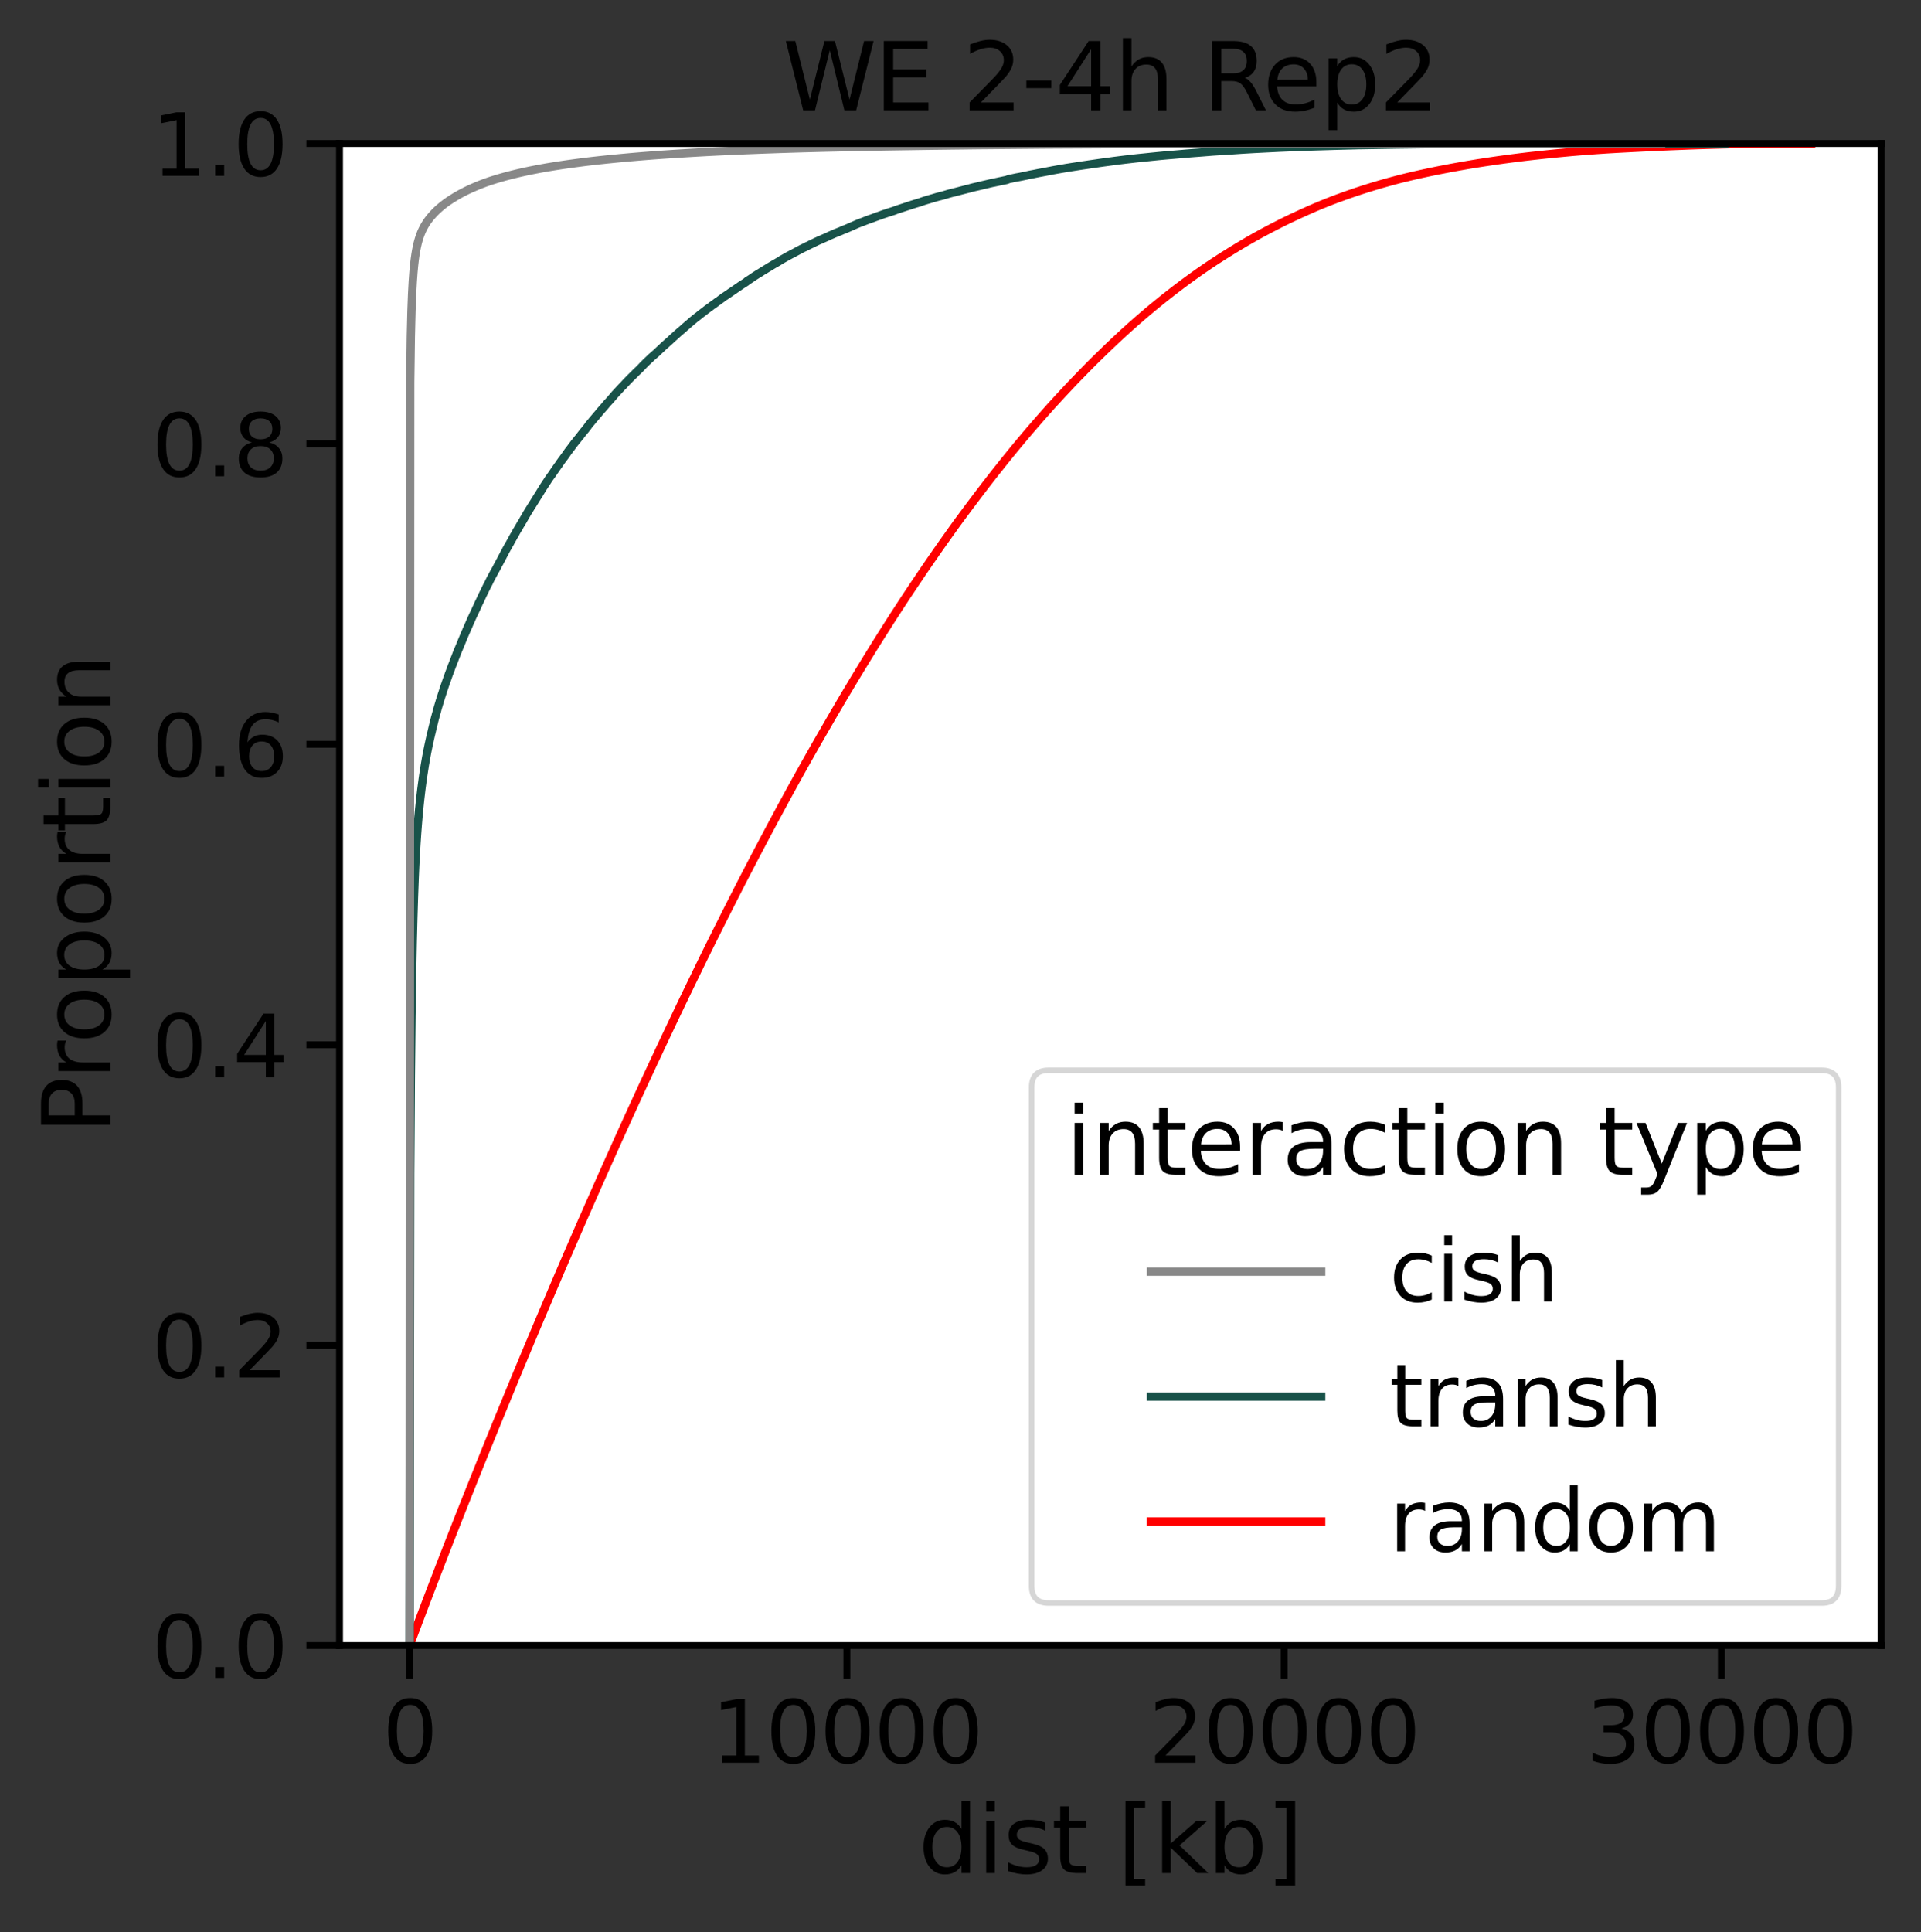 <?xml version="1.0" encoding="utf-8" standalone="no"?>
<!DOCTYPE svg PUBLIC "-//W3C//DTD SVG 1.1//EN"
  "http://www.w3.org/Graphics/SVG/1.1/DTD/svg11.dtd">
<svg xmlns:xlink="http://www.w3.org/1999/xlink" width="347.65pt" height="349.629pt" viewBox="0 0 347.65 349.629" xmlns="http://www.w3.org/2000/svg" version="1.1">
 <rect x="0" y="0" width="347.65" height="349.629" fill="#333333" stroke="none"/>
 <defs>
  <style type="text/css">*{stroke-linejoin: round; stroke-linecap: butt}</style>
 </defs>
 <g id="figure_1">
  <g id="patch_1">
   <path d="M 0 349.629 
L 347.65 349.629 
L 347.65 0 
L 0 0 
L 0 349.629 
z
" style="fill: none"/>
  </g>
  <g id="axes_1">
   <g id="patch_2">
    <path d="M 61.45 297.765 
L 340.45 297.765 
L 340.45 25.965 
L 61.45 25.965 
z
" style="fill: #ffffff"/>
   </g>
   <g id="matplotlib.axis_1">
    <g id="xtick_1">
     <g id="line2d_1">
      <defs>
       <path id="me17b0a6044" d="M 0 0 
L 0 6 
" style="stroke: #000000; stroke-width: 1.25"/>
      </defs>
      <g>
       <use xlink:href="#me17b0a6044" x="74.132" y="297.765" style="stroke: #000000; stroke-width: 1.25"/>
      </g>
     </g>
     <g id="text_1">
      <!-- 0 -->
      <g transform="translate(69.233 318.967)scale(0.154 -0.154)">
       <defs>
        <path id="DejaVuSans-30" d="M 2034 4250 
Q 1547 4250 1301 3770 
Q 1056 3291 1056 2328 
Q 1056 1369 1301 889 
Q 1547 409 2034 409 
Q 2525 409 2770 889 
Q 3016 1369 3016 2328 
Q 3016 3291 2770 3770 
Q 2525 4250 2034 4250 
z
M 2034 4750 
Q 2819 4750 3233 4129 
Q 3647 3509 3647 2328 
Q 3647 1150 3233 529 
Q 2819 -91 2034 -91 
Q 1250 -91 836 529 
Q 422 1150 422 2328 
Q 422 3509 836 4129 
Q 1250 4750 2034 4750 
z
" transform="scale(0.016)"/>
       </defs>
       <use xlink:href="#DejaVuSans-30"/>
      </g>
     </g>
    </g>
    <g id="xtick_2">
     <g id="line2d_2">
      <g>
       <use xlink:href="#me17b0a6044" x="153.263" y="297.765" style="stroke: #000000; stroke-width: 1.25"/>
      </g>
     </g>
     <g id="text_2">
      <!-- 10000 -->
      <g transform="translate(128.767 318.967)scale(0.154 -0.154)">
       <defs>
        <path id="DejaVuSans-31" d="M 794 531 
L 1825 531 
L 1825 4091 
L 703 3866 
L 703 4441 
L 1819 4666 
L 2450 4666 
L 2450 531 
L 3481 531 
L 3481 0 
L 794 0 
L 794 531 
z
" transform="scale(0.016)"/>
       </defs>
       <use xlink:href="#DejaVuSans-31"/>
       <use xlink:href="#DejaVuSans-30" x="63.623"/>
       <use xlink:href="#DejaVuSans-30" x="127.246"/>
       <use xlink:href="#DejaVuSans-30" x="190.869"/>
       <use xlink:href="#DejaVuSans-30" x="254.492"/>
      </g>
     </g>
    </g>
    <g id="xtick_3">
     <g id="line2d_3">
      <g>
       <use xlink:href="#me17b0a6044" x="232.394" y="297.765" style="stroke: #000000; stroke-width: 1.25"/>
      </g>
     </g>
     <g id="text_3">
      <!-- 20000 -->
      <g transform="translate(207.899 318.967)scale(0.154 -0.154)">
       <defs>
        <path id="DejaVuSans-32" d="M 1228 531 
L 3431 531 
L 3431 0 
L 469 0 
L 469 531 
Q 828 903 1448 1529 
Q 2069 2156 2228 2338 
Q 2531 2678 2651 2914 
Q 2772 3150 2772 3378 
Q 2772 3750 2511 3984 
Q 2250 4219 1831 4219 
Q 1534 4219 1204 4116 
Q 875 4013 500 3803 
L 500 4441 
Q 881 4594 1212 4672 
Q 1544 4750 1819 4750 
Q 2544 4750 2975 4387 
Q 3406 4025 3406 3419 
Q 3406 3131 3298 2873 
Q 3191 2616 2906 2266 
Q 2828 2175 2409 1742 
Q 1991 1309 1228 531 
z
" transform="scale(0.016)"/>
       </defs>
       <use xlink:href="#DejaVuSans-32"/>
       <use xlink:href="#DejaVuSans-30" x="63.623"/>
       <use xlink:href="#DejaVuSans-30" x="127.246"/>
       <use xlink:href="#DejaVuSans-30" x="190.869"/>
       <use xlink:href="#DejaVuSans-30" x="254.492"/>
      </g>
     </g>
    </g>
    <g id="xtick_4">
     <g id="line2d_4">
      <g>
       <use xlink:href="#me17b0a6044" x="311.526" y="297.765" style="stroke: #000000; stroke-width: 1.25"/>
      </g>
     </g>
     <g id="text_4">
      <!-- 30000 -->
      <g transform="translate(287.03 318.967)scale(0.154 -0.154)">
       <defs>
        <path id="DejaVuSans-33" d="M 2597 2516 
Q 3050 2419 3304 2112 
Q 3559 1806 3559 1356 
Q 3559 666 3084 287 
Q 2609 -91 1734 -91 
Q 1441 -91 1130 -33 
Q 819 25 488 141 
L 488 750 
Q 750 597 1062 519 
Q 1375 441 1716 441 
Q 2309 441 2620 675 
Q 2931 909 2931 1356 
Q 2931 1769 2642 2001 
Q 2353 2234 1838 2234 
L 1294 2234 
L 1294 2753 
L 1863 2753 
Q 2328 2753 2575 2939 
Q 2822 3125 2822 3475 
Q 2822 3834 2567 4026 
Q 2313 4219 1838 4219 
Q 1578 4219 1281 4162 
Q 984 4106 628 3988 
L 628 4550 
Q 988 4650 1302 4700 
Q 1616 4750 1894 4750 
Q 2613 4750 3031 4423 
Q 3450 4097 3450 3541 
Q 3450 3153 3228 2886 
Q 3006 2619 2597 2516 
z
" transform="scale(0.016)"/>
       </defs>
       <use xlink:href="#DejaVuSans-33"/>
       <use xlink:href="#DejaVuSans-30" x="63.623"/>
       <use xlink:href="#DejaVuSans-30" x="127.246"/>
       <use xlink:href="#DejaVuSans-30" x="190.869"/>
       <use xlink:href="#DejaVuSans-30" x="254.492"/>
      </g>
     </g>
    </g>
    <g id="text_5">
     <!-- dist [kb] -->
     <g transform="translate(166.194 338.935)scale(0.168 -0.168)">
      <defs>
       <path id="DejaVuSans-64" d="M 2906 2969 
L 2906 4863 
L 3481 4863 
L 3481 0 
L 2906 0 
L 2906 525 
Q 2725 213 2448 61 
Q 2172 -91 1784 -91 
Q 1150 -91 751 415 
Q 353 922 353 1747 
Q 353 2572 751 3078 
Q 1150 3584 1784 3584 
Q 2172 3584 2448 3432 
Q 2725 3281 2906 2969 
z
M 947 1747 
Q 947 1113 1208 752 
Q 1469 391 1925 391 
Q 2381 391 2643 752 
Q 2906 1113 2906 1747 
Q 2906 2381 2643 2742 
Q 2381 3103 1925 3103 
Q 1469 3103 1208 2742 
Q 947 2381 947 1747 
z
" transform="scale(0.016)"/>
       <path id="DejaVuSans-69" d="M 603 3500 
L 1178 3500 
L 1178 0 
L 603 0 
L 603 3500 
z
M 603 4863 
L 1178 4863 
L 1178 4134 
L 603 4134 
L 603 4863 
z
" transform="scale(0.016)"/>
       <path id="DejaVuSans-73" d="M 2834 3397 
L 2834 2853 
Q 2591 2978 2328 3040 
Q 2066 3103 1784 3103 
Q 1356 3103 1142 2972 
Q 928 2841 928 2578 
Q 928 2378 1081 2264 
Q 1234 2150 1697 2047 
L 1894 2003 
Q 2506 1872 2764 1633 
Q 3022 1394 3022 966 
Q 3022 478 2636 193 
Q 2250 -91 1575 -91 
Q 1294 -91 989 -36 
Q 684 19 347 128 
L 347 722 
Q 666 556 975 473 
Q 1284 391 1588 391 
Q 1994 391 2212 530 
Q 2431 669 2431 922 
Q 2431 1156 2273 1281 
Q 2116 1406 1581 1522 
L 1381 1569 
Q 847 1681 609 1914 
Q 372 2147 372 2553 
Q 372 3047 722 3315 
Q 1072 3584 1716 3584 
Q 2034 3584 2315 3537 
Q 2597 3491 2834 3397 
z
" transform="scale(0.016)"/>
       <path id="DejaVuSans-74" d="M 1172 4494 
L 1172 3500 
L 2356 3500 
L 2356 3053 
L 1172 3053 
L 1172 1153 
Q 1172 725 1289 603 
Q 1406 481 1766 481 
L 2356 481 
L 2356 0 
L 1766 0 
Q 1100 0 847 248 
Q 594 497 594 1153 
L 594 3053 
L 172 3053 
L 172 3500 
L 594 3500 
L 594 4494 
L 1172 4494 
z
" transform="scale(0.016)"/>
       <path id="DejaVuSans-20" transform="scale(0.016)"/>
       <path id="DejaVuSans-5b" d="M 550 4863 
L 1875 4863 
L 1875 4416 
L 1125 4416 
L 1125 -397 
L 1875 -397 
L 1875 -844 
L 550 -844 
L 550 4863 
z
" transform="scale(0.016)"/>
       <path id="DejaVuSans-6b" d="M 581 4863 
L 1159 4863 
L 1159 1991 
L 2875 3500 
L 3609 3500 
L 1753 1863 
L 3688 0 
L 2938 0 
L 1159 1709 
L 1159 0 
L 581 0 
L 581 4863 
z
" transform="scale(0.016)"/>
       <path id="DejaVuSans-62" d="M 3116 1747 
Q 3116 2381 2855 2742 
Q 2594 3103 2138 3103 
Q 1681 3103 1420 2742 
Q 1159 2381 1159 1747 
Q 1159 1113 1420 752 
Q 1681 391 2138 391 
Q 2594 391 2855 752 
Q 3116 1113 3116 1747 
z
M 1159 2969 
Q 1341 3281 1617 3432 
Q 1894 3584 2278 3584 
Q 2916 3584 3314 3078 
Q 3713 2572 3713 1747 
Q 3713 922 3314 415 
Q 2916 -91 2278 -91 
Q 1894 -91 1617 61 
Q 1341 213 1159 525 
L 1159 0 
L 581 0 
L 581 4863 
L 1159 4863 
L 1159 2969 
z
" transform="scale(0.016)"/>
       <path id="DejaVuSans-5d" d="M 1947 4863 
L 1947 -844 
L 622 -844 
L 622 -397 
L 1369 -397 
L 1369 4416 
L 622 4416 
L 622 4863 
L 1947 4863 
z
" transform="scale(0.016)"/>
      </defs>
      <use xlink:href="#DejaVuSans-64"/>
      <use xlink:href="#DejaVuSans-69" x="63.477"/>
      <use xlink:href="#DejaVuSans-73" x="91.26"/>
      <use xlink:href="#DejaVuSans-74" x="143.359"/>
      <use xlink:href="#DejaVuSans-20" x="182.568"/>
      <use xlink:href="#DejaVuSans-5b" x="214.355"/>
      <use xlink:href="#DejaVuSans-6b" x="253.369"/>
      <use xlink:href="#DejaVuSans-62" x="311.279"/>
      <use xlink:href="#DejaVuSans-5d" x="374.756"/>
     </g>
    </g>
   </g>
   <g id="matplotlib.axis_2">
    <g id="ytick_1">
     <g id="line2d_5">
      <defs>
       <path id="m721a71c17a" d="M 0 0 
L -6 0 
" style="stroke: #000000; stroke-width: 1.25"/>
      </defs>
      <g>
       <use xlink:href="#m721a71c17a" x="61.45" y="297.765" style="stroke: #000000; stroke-width: 1.25"/>
      </g>
     </g>
     <g id="text_6">
      <!-- 0.0 -->
      <g transform="translate(27.459 303.616)scale(0.154 -0.154)">
       <defs>
        <path id="DejaVuSans-2e" d="M 684 794 
L 1344 794 
L 1344 0 
L 684 0 
L 684 794 
z
" transform="scale(0.016)"/>
       </defs>
       <use xlink:href="#DejaVuSans-30"/>
       <use xlink:href="#DejaVuSans-2e" x="63.623"/>
       <use xlink:href="#DejaVuSans-30" x="95.41"/>
      </g>
     </g>
    </g>
    <g id="ytick_2">
     <g id="line2d_6">
      <g>
       <use xlink:href="#m721a71c17a" x="61.45" y="243.405" style="stroke: #000000; stroke-width: 1.25"/>
      </g>
     </g>
     <g id="text_7">
      <!-- 0.2 -->
      <g transform="translate(27.459 249.256)scale(0.154 -0.154)">
       <use xlink:href="#DejaVuSans-30"/>
       <use xlink:href="#DejaVuSans-2e" x="63.623"/>
       <use xlink:href="#DejaVuSans-32" x="95.41"/>
      </g>
     </g>
    </g>
    <g id="ytick_3">
     <g id="line2d_7">
      <g>
       <use xlink:href="#m721a71c17a" x="61.45" y="189.045" style="stroke: #000000; stroke-width: 1.25"/>
      </g>
     </g>
     <g id="text_8">
      <!-- 0.4 -->
      <g transform="translate(27.459 194.896)scale(0.154 -0.154)">
       <defs>
        <path id="DejaVuSans-34" d="M 2419 4116 
L 825 1625 
L 2419 1625 
L 2419 4116 
z
M 2253 4666 
L 3047 4666 
L 3047 1625 
L 3713 1625 
L 3713 1100 
L 3047 1100 
L 3047 0 
L 2419 0 
L 2419 1100 
L 313 1100 
L 313 1709 
L 2253 4666 
z
" transform="scale(0.016)"/>
       </defs>
       <use xlink:href="#DejaVuSans-30"/>
       <use xlink:href="#DejaVuSans-2e" x="63.623"/>
       <use xlink:href="#DejaVuSans-34" x="95.41"/>
      </g>
     </g>
    </g>
    <g id="ytick_4">
     <g id="line2d_8">
      <g>
       <use xlink:href="#m721a71c17a" x="61.45" y="134.685" style="stroke: #000000; stroke-width: 1.25"/>
      </g>
     </g>
     <g id="text_9">
      <!-- 0.6 -->
      <g transform="translate(27.459 140.536)scale(0.154 -0.154)">
       <defs>
        <path id="DejaVuSans-36" d="M 2113 2584 
Q 1688 2584 1439 2293 
Q 1191 2003 1191 1497 
Q 1191 994 1439 701 
Q 1688 409 2113 409 
Q 2538 409 2786 701 
Q 3034 994 3034 1497 
Q 3034 2003 2786 2293 
Q 2538 2584 2113 2584 
z
M 3366 4563 
L 3366 3988 
Q 3128 4100 2886 4159 
Q 2644 4219 2406 4219 
Q 1781 4219 1451 3797 
Q 1122 3375 1075 2522 
Q 1259 2794 1537 2939 
Q 1816 3084 2150 3084 
Q 2853 3084 3261 2657 
Q 3669 2231 3669 1497 
Q 3669 778 3244 343 
Q 2819 -91 2113 -91 
Q 1303 -91 875 529 
Q 447 1150 447 2328 
Q 447 3434 972 4092 
Q 1497 4750 2381 4750 
Q 2619 4750 2861 4703 
Q 3103 4656 3366 4563 
z
" transform="scale(0.016)"/>
       </defs>
       <use xlink:href="#DejaVuSans-30"/>
       <use xlink:href="#DejaVuSans-2e" x="63.623"/>
       <use xlink:href="#DejaVuSans-36" x="95.41"/>
      </g>
     </g>
    </g>
    <g id="ytick_5">
     <g id="line2d_9">
      <g>
       <use xlink:href="#m721a71c17a" x="61.45" y="80.325" style="stroke: #000000; stroke-width: 1.25"/>
      </g>
     </g>
     <g id="text_10">
      <!-- 0.8 -->
      <g transform="translate(27.459 86.176)scale(0.154 -0.154)">
       <defs>
        <path id="DejaVuSans-38" d="M 2034 2216 
Q 1584 2216 1326 1975 
Q 1069 1734 1069 1313 
Q 1069 891 1326 650 
Q 1584 409 2034 409 
Q 2484 409 2743 651 
Q 3003 894 3003 1313 
Q 3003 1734 2745 1975 
Q 2488 2216 2034 2216 
z
M 1403 2484 
Q 997 2584 770 2862 
Q 544 3141 544 3541 
Q 544 4100 942 4425 
Q 1341 4750 2034 4750 
Q 2731 4750 3128 4425 
Q 3525 4100 3525 3541 
Q 3525 3141 3298 2862 
Q 3072 2584 2669 2484 
Q 3125 2378 3379 2068 
Q 3634 1759 3634 1313 
Q 3634 634 3220 271 
Q 2806 -91 2034 -91 
Q 1263 -91 848 271 
Q 434 634 434 1313 
Q 434 1759 690 2068 
Q 947 2378 1403 2484 
z
M 1172 3481 
Q 1172 3119 1398 2916 
Q 1625 2713 2034 2713 
Q 2441 2713 2670 2916 
Q 2900 3119 2900 3481 
Q 2900 3844 2670 4047 
Q 2441 4250 2034 4250 
Q 1625 4250 1398 4047 
Q 1172 3844 1172 3481 
z
" transform="scale(0.016)"/>
       </defs>
       <use xlink:href="#DejaVuSans-30"/>
       <use xlink:href="#DejaVuSans-2e" x="63.623"/>
       <use xlink:href="#DejaVuSans-38" x="95.41"/>
      </g>
     </g>
    </g>
    <g id="ytick_6">
     <g id="line2d_10">
      <g>
       <use xlink:href="#m721a71c17a" x="61.45" y="25.965" style="stroke: #000000; stroke-width: 1.25"/>
      </g>
     </g>
     <g id="text_11">
      <!-- 1.0 -->
      <g transform="translate(27.459 31.816)scale(0.154 -0.154)">
       <use xlink:href="#DejaVuSans-31"/>
       <use xlink:href="#DejaVuSans-2e" x="63.623"/>
       <use xlink:href="#DejaVuSans-30" x="95.41"/>
      </g>
     </g>
    </g>
    <g id="text_12">
     <!-- Proportion -->
     <g transform="translate(19.965 205.203)rotate(-90)scale(0.168 -0.168)">
      <defs>
       <path id="DejaVuSans-50" d="M 1259 4147 
L 1259 2394 
L 2053 2394 
Q 2494 2394 2734 2622 
Q 2975 2850 2975 3272 
Q 2975 3691 2734 3919 
Q 2494 4147 2053 4147 
L 1259 4147 
z
M 628 4666 
L 2053 4666 
Q 2838 4666 3239 4311 
Q 3641 3956 3641 3272 
Q 3641 2581 3239 2228 
Q 2838 1875 2053 1875 
L 1259 1875 
L 1259 0 
L 628 0 
L 628 4666 
z
" transform="scale(0.016)"/>
       <path id="DejaVuSans-72" d="M 2631 2963 
Q 2534 3019 2420 3045 
Q 2306 3072 2169 3072 
Q 1681 3072 1420 2755 
Q 1159 2438 1159 1844 
L 1159 0 
L 581 0 
L 581 3500 
L 1159 3500 
L 1159 2956 
Q 1341 3275 1631 3429 
Q 1922 3584 2338 3584 
Q 2397 3584 2469 3576 
Q 2541 3569 2628 3553 
L 2631 2963 
z
" transform="scale(0.016)"/>
       <path id="DejaVuSans-6f" d="M 1959 3097 
Q 1497 3097 1228 2736 
Q 959 2375 959 1747 
Q 959 1119 1226 758 
Q 1494 397 1959 397 
Q 2419 397 2687 759 
Q 2956 1122 2956 1747 
Q 2956 2369 2687 2733 
Q 2419 3097 1959 3097 
z
M 1959 3584 
Q 2709 3584 3137 3096 
Q 3566 2609 3566 1747 
Q 3566 888 3137 398 
Q 2709 -91 1959 -91 
Q 1206 -91 779 398 
Q 353 888 353 1747 
Q 353 2609 779 3096 
Q 1206 3584 1959 3584 
z
" transform="scale(0.016)"/>
       <path id="DejaVuSans-70" d="M 1159 525 
L 1159 -1331 
L 581 -1331 
L 581 3500 
L 1159 3500 
L 1159 2969 
Q 1341 3281 1617 3432 
Q 1894 3584 2278 3584 
Q 2916 3584 3314 3078 
Q 3713 2572 3713 1747 
Q 3713 922 3314 415 
Q 2916 -91 2278 -91 
Q 1894 -91 1617 61 
Q 1341 213 1159 525 
z
M 3116 1747 
Q 3116 2381 2855 2742 
Q 2594 3103 2138 3103 
Q 1681 3103 1420 2742 
Q 1159 2381 1159 1747 
Q 1159 1113 1420 752 
Q 1681 391 2138 391 
Q 2594 391 2855 752 
Q 3116 1113 3116 1747 
z
" transform="scale(0.016)"/>
       <path id="DejaVuSans-6e" d="M 3513 2113 
L 3513 0 
L 2938 0 
L 2938 2094 
Q 2938 2591 2744 2837 
Q 2550 3084 2163 3084 
Q 1697 3084 1428 2787 
Q 1159 2491 1159 1978 
L 1159 0 
L 581 0 
L 581 3500 
L 1159 3500 
L 1159 2956 
Q 1366 3272 1645 3428 
Q 1925 3584 2291 3584 
Q 2894 3584 3203 3211 
Q 3513 2838 3513 2113 
z
" transform="scale(0.016)"/>
      </defs>
      <use xlink:href="#DejaVuSans-50"/>
      <use xlink:href="#DejaVuSans-72" x="58.553"/>
      <use xlink:href="#DejaVuSans-6f" x="97.416"/>
      <use xlink:href="#DejaVuSans-70" x="158.598"/>
      <use xlink:href="#DejaVuSans-6f" x="222.074"/>
      <use xlink:href="#DejaVuSans-72" x="283.256"/>
      <use xlink:href="#DejaVuSans-74" x="324.369"/>
      <use xlink:href="#DejaVuSans-69" x="363.578"/>
      <use xlink:href="#DejaVuSans-6f" x="391.361"/>
      <use xlink:href="#DejaVuSans-6e" x="452.543"/>
     </g>
    </g>
   </g>
   <g id="line2d_11">
    <path d="M 74.132 297.765 
L 74.243 297.469 
L 74.285 297.358 
L 74.285 297.358 
L 74.396 297.061 
L 74.438 296.95 
L 74.438 296.95 
L 74.549 296.652 
L 74.591 296.541 
L 74.591 296.541 
L 74.702 296.246 
L 74.744 296.135 
L 74.744 296.135 
L 74.855 295.839 
L 74.897 295.728 
L 74.897 295.728 
L 75.008 295.433 
L 75.05 295.322 
L 75.05 295.322 
L 75.161 295.029 
L 75.204 294.918 
L 75.204 294.918 
L 75.315 294.625 
L 75.356 294.514 
L 75.356 294.514 
L 75.468 294.218 
L 75.51 294.107 
L 75.621 293.812 
L 75.662 293.701 
L 75.773 293.408 
L 75.816 293.297 
L 75.927 293.004 
L 75.968 292.893 
L 75.968 292.893 
L 76.079 292.601 
L 76.122 292.489 
L 76.233 292.196 
L 76.275 292.085 
L 76.275 292.085 
L 76.386 291.792 
L 76.428 291.681 
L 76.428 291.681 
L 76.539 291.387 
L 76.581 291.276 
L 76.692 290.983 
L 76.733 290.872 
L 76.844 290.58 
L 76.886 290.469 
L 76.886 290.469 
L 76.997 290.176 
L 77.04 290.065 
L 77.04 290.065 
L 77.151 289.773 
L 77.194 289.662 
L 77.194 289.662 
L 77.305 289.372 
L 77.347 289.261 
L 77.347 289.261 
L 77.458 288.969 
L 77.5 288.858 
L 77.5 288.858 
L 77.611 288.566 
L 77.654 288.455 
L 77.765 288.163 
L 77.807 288.052 
L 77.918 287.763 
L 77.961 287.652 
L 78.072 287.363 
L 78.113 287.252 
L 78.225 286.962 
L 78.268 286.851 
L 78.379 286.56 
L 78.421 286.448 
L 78.421 286.448 
L 78.532 286.161 
L 78.575 286.049 
L 78.686 285.761 
L 78.728 285.65 
L 78.728 285.65 
L 78.839 285.362 
L 78.882 285.251 
L 78.882 285.251 
L 78.993 284.962 
L 79.036 284.851 
L 79.036 284.851 
L 79.147 284.559 
L 79.19 284.448 
L 79.19 284.448 
L 79.301 284.163 
L 79.343 284.051 
L 79.454 283.763 
L 79.497 283.652 
L 79.608 283.361 
L 79.652 283.25 
L 79.652 283.25 
L 79.763 282.964 
L 79.807 282.853 
L 79.918 282.564 
L 79.961 282.453 
L 80.072 282.165 
L 80.115 282.054 
L 80.115 282.054 
L 80.226 281.769 
L 80.27 281.658 
L 80.381 281.371 
L 80.424 281.26 
L 80.424 281.26 
L 80.535 280.975 
L 80.578 280.863 
L 80.578 280.863 
L 80.689 280.577 
L 80.733 280.466 
L 80.844 280.18 
L 80.887 280.068 
L 80.887 280.068 
L 80.998 279.78 
L 81.041 279.669 
L 81.041 279.669 
L 81.152 279.382 
L 81.195 279.271 
L 81.195 279.271 
L 81.307 278.988 
L 81.351 278.877 
L 81.351 278.877 
L 81.462 278.593 
L 81.505 278.482 
L 81.505 278.482 
L 81.616 278.199 
L 81.66 278.088 
L 81.771 277.806 
L 81.814 277.695 
L 81.925 277.411 
L 81.968 277.3 
L 81.968 277.3 
L 82.079 277.022 
L 82.122 276.911 
L 82.122 276.911 
L 82.234 276.631 
L 82.277 276.52 
L 82.277 276.52 
L 82.388 276.236 
L 82.432 276.125 
L 82.432 276.125 
L 82.543 275.839 
L 82.586 275.728 
L 82.698 275.447 
L 82.741 275.336 
L 82.741 275.336 
L 82.852 275.058 
L 82.896 274.947 
L 83.007 274.666 
L 83.051 274.555 
L 83.162 274.272 
L 83.206 274.161 
L 83.206 274.161 
L 83.317 273.879 
L 83.361 273.768 
L 83.361 273.768 
L 83.472 273.491 
L 83.517 273.38 
L 83.517 273.38 
L 83.628 273.097 
L 83.672 272.986 
L 83.783 272.701 
L 83.828 272.59 
L 83.939 272.309 
L 83.983 272.198 
L 84.094 271.919 
L 84.138 271.807 
L 84.25 271.531 
L 84.294 271.42 
L 84.405 271.143 
L 84.45 271.032 
L 84.561 270.752 
L 84.605 270.64 
L 84.605 270.64 
L 84.716 270.36 
L 84.761 270.249 
L 84.761 270.249 
L 84.872 269.97 
L 84.916 269.859 
L 84.916 269.858 
L 85.028 269.582 
L 85.072 269.47 
L 85.183 269.191 
L 85.228 269.08 
L 85.339 268.801 
L 85.383 268.69 
L 85.494 268.413 
L 85.538 268.302 
L 85.538 268.302 
L 85.649 268.025 
L 85.694 267.914 
L 85.694 267.914 
L 85.805 267.636 
L 85.85 267.525 
L 85.961 267.247 
L 86.006 267.136 
L 86.117 266.858 
L 86.163 266.747 
L 86.274 266.474 
L 86.318 266.363 
L 86.318 266.363 
L 86.43 266.086 
L 86.475 265.975 
L 86.475 265.975 
L 86.586 265.697 
L 86.63 265.586 
L 86.742 265.308 
L 86.786 265.197 
L 86.786 265.197 
L 86.897 264.918 
L 86.941 264.807 
L 87.053 264.531 
L 87.098 264.42 
L 87.098 264.42 
L 87.209 264.143 
L 87.254 264.032 
L 87.365 263.754 
L 87.411 263.643 
L 87.411 263.643 
L 87.522 263.368 
L 87.567 263.257 
L 87.678 262.982 
L 87.723 262.871 
L 87.723 262.871 
L 87.834 262.598 
L 87.879 262.486 
L 87.879 262.486 
L 87.99 262.212 
L 88.035 262.1 
L 88.146 261.826 
L 88.192 261.715 
L 88.192 261.715 
L 88.303 261.44 
L 88.348 261.329 
L 88.459 261.056 
L 88.505 260.945 
L 88.616 260.668 
L 88.661 260.557 
L 88.661 260.557 
L 88.772 260.283 
L 88.817 260.171 
L 88.928 259.901 
L 88.973 259.79 
L 88.973 259.79 
L 89.084 259.516 
L 89.13 259.405 
L 89.13 259.405 
L 89.241 259.132 
L 89.286 259.021 
L 89.286 259.021 
L 89.397 258.743 
L 89.442 258.632 
L 89.442 258.632 
L 89.553 258.358 
L 89.598 258.247 
L 89.598 258.247 
L 89.709 257.974 
L 89.754 257.863 
L 89.754 257.863 
L 89.865 257.588 
L 89.91 257.477 
L 89.91 257.477 
L 90.021 257.208 
L 90.067 257.097 
L 90.178 256.823 
L 90.224 256.712 
L 90.335 256.442 
L 90.381 256.331 
L 90.492 256.061 
L 90.538 255.95 
L 90.538 255.95 
L 90.649 255.682 
L 90.694 255.571 
L 90.694 255.571 
L 90.806 255.302 
L 90.851 255.191 
L 90.962 254.922 
L 91.007 254.811 
L 91.007 254.811 
L 91.118 254.542 
L 91.163 254.431 
L 91.163 254.431 
L 91.274 254.159 
L 91.32 254.048 
L 91.432 253.778 
L 91.477 253.667 
L 91.477 253.667 
L 91.588 253.398 
L 91.634 253.287 
L 91.745 253.014 
L 91.791 252.903 
L 91.791 252.903 
L 91.902 252.632 
L 91.948 252.521 
L 91.948 252.521 
L 92.059 252.252 
L 92.105 252.141 
L 92.216 251.871 
L 92.262 251.759 
L 92.262 251.759 
L 92.373 251.487 
L 92.419 251.376 
L 92.419 251.376 
L 92.531 251.107 
L 92.577 250.996 
L 92.577 250.996 
L 92.688 250.729 
L 92.734 250.618 
L 92.734 250.618 
L 92.845 250.349 
L 92.89 250.238 
L 93.001 249.967 
L 93.048 249.855 
L 93.048 249.855 
L 93.159 249.587 
L 93.205 249.476 
L 93.316 249.208 
L 93.363 249.097 
L 93.474 248.829 
L 93.52 248.718 
L 93.631 248.447 
L 93.677 248.336 
L 93.677 248.336 
L 93.788 248.071 
L 93.834 247.959 
L 93.945 247.694 
L 93.992 247.583 
L 93.992 247.583 
L 94.103 247.313 
L 94.149 247.201 
L 94.261 246.938 
L 94.307 246.827 
L 94.307 246.827 
L 94.418 246.56 
L 94.465 246.449 
L 94.465 246.449 
L 94.576 246.182 
L 94.622 246.071 
L 94.622 246.071 
L 94.734 245.802 
L 94.78 245.691 
L 94.78 245.691 
L 94.891 245.424 
L 94.938 245.313 
L 95.049 245.045 
L 95.096 244.934 
L 95.207 244.668 
L 95.254 244.557 
L 95.254 244.557 
L 95.365 244.29 
L 95.411 244.179 
L 95.523 243.916 
L 95.569 243.805 
L 95.68 243.541 
L 95.727 243.43 
L 95.838 243.167 
L 95.884 243.056 
L 95.884 243.056 
L 95.996 242.792 
L 96.043 242.681 
L 96.043 242.681 
L 96.154 242.417 
L 96.201 242.305 
L 96.312 242.039 
L 96.358 241.928 
L 96.358 241.928 
L 96.469 241.663 
L 96.516 241.552 
L 96.627 241.286 
L 96.673 241.175 
L 96.673 241.175 
L 96.784 240.909 
L 96.831 240.798 
L 96.831 240.798 
L 96.942 240.532 
L 96.989 240.421 
L 96.989 240.421 
L 97.1 240.16 
L 97.147 240.049 
L 97.258 239.785 
L 97.306 239.674 
L 97.306 239.674 
L 97.417 239.411 
L 97.464 239.3 
L 97.464 239.3 
L 97.575 239.039 
L 97.622 238.927 
L 97.733 238.664 
L 97.78 238.553 
L 97.78 238.552 
L 97.891 238.29 
L 97.939 238.179 
L 97.939 238.179 
L 98.05 237.916 
L 98.097 237.805 
L 98.208 237.542 
L 98.256 237.431 
L 98.367 237.168 
L 98.415 237.057 
L 98.526 236.796 
L 98.573 236.684 
L 98.573 236.684 
L 98.684 236.422 
L 98.732 236.31 
L 98.732 236.31 
L 98.843 236.047 
L 98.89 235.936 
L 99.001 235.675 
L 99.048 235.563 
L 99.159 235.301 
L 99.205 235.19 
L 99.317 234.927 
L 99.363 234.816 
L 99.363 234.816 
L 99.475 234.552 
L 99.522 234.441 
L 99.522 234.441 
L 99.633 234.183 
L 99.68 234.072 
L 99.791 233.808 
L 99.838 233.697 
L 99.838 233.697 
L 99.949 233.439 
L 99.997 233.328 
L 99.997 233.328 
L 100.108 233.064 
L 100.155 232.953 
L 100.155 232.953 
L 100.266 232.695 
L 100.314 232.584 
L 100.314 232.584 
L 100.425 232.324 
L 100.472 232.213 
L 100.583 231.953 
L 100.631 231.842 
L 100.742 231.582 
L 100.789 231.471 
L 100.789 231.471 
L 100.9 231.212 
L 100.948 231.101 
L 100.948 231.101 
L 101.059 230.838 
L 101.107 230.727 
L 101.107 230.727 
L 101.218 230.468 
L 101.265 230.356 
L 101.376 230.098 
L 101.423 229.987 
L 101.423 229.987 
L 101.535 229.727 
L 101.583 229.616 
L 101.583 229.616 
L 101.694 229.358 
L 101.742 229.247 
L 101.742 229.247 
L 101.853 228.99 
L 101.901 228.879 
L 101.901 228.879 
L 102.012 228.62 
L 102.059 228.509 
L 102.059 228.509 
L 102.17 228.25 
L 102.219 228.139 
L 102.33 227.878 
L 102.378 227.767 
L 102.489 227.509 
L 102.537 227.398 
L 102.537 227.398 
L 102.649 227.141 
L 102.697 227.03 
L 102.808 226.773 
L 102.857 226.662 
L 102.968 226.406 
L 103.016 226.295 
L 103.127 226.037 
L 103.175 225.926 
L 103.175 225.926 
L 103.286 225.667 
L 103.335 225.556 
L 103.446 225.3 
L 103.494 225.189 
L 103.494 225.189 
L 103.605 224.935 
L 103.654 224.824 
L 103.654 224.824 
L 103.765 224.568 
L 103.813 224.457 
L 103.924 224.202 
L 103.972 224.091 
L 103.972 224.091 
L 104.083 223.836 
L 104.131 223.725 
L 104.131 223.725 
L 104.242 223.47 
L 104.29 223.359 
L 104.401 223.104 
L 104.449 222.993 
L 104.56 222.735 
L 104.609 222.624 
L 104.609 222.624 
L 104.72 222.371 
L 104.768 222.26 
L 104.768 222.26 
L 104.879 222.008 
L 104.927 221.897 
L 105.038 221.641 
L 105.087 221.53 
L 105.198 221.276 
L 105.247 221.165 
L 105.358 220.913 
L 105.407 220.802 
L 105.407 220.802 
L 105.519 220.55 
L 105.567 220.439 
L 105.678 220.185 
L 105.727 220.074 
L 105.839 219.819 
L 105.888 219.708 
L 105.888 219.708 
L 105.999 219.454 
L 106.049 219.343 
L 106.16 219.091 
L 106.209 218.98 
L 106.32 218.727 
L 106.369 218.616 
L 106.48 218.366 
L 106.528 218.255 
L 106.528 218.255 
L 106.639 218.004 
L 106.687 217.893 
L 106.687 217.893 
L 106.798 217.641 
L 106.848 217.529 
L 106.848 217.529 
L 106.959 217.282 
L 107.007 217.171 
L 107.118 216.919 
L 107.167 216.808 
L 107.167 216.808 
L 107.278 216.555 
L 107.327 216.444 
L 107.438 216.194 
L 107.487 216.083 
L 107.487 216.083 
L 107.599 215.83 
L 107.647 215.719 
L 107.647 215.719 
L 107.758 215.467 
L 107.807 215.356 
L 107.918 215.105 
L 107.966 214.994 
L 107.966 214.994 
L 108.077 214.741 
L 108.127 214.63 
L 108.238 214.381 
L 108.287 214.27 
L 108.399 214.02 
L 108.449 213.908 
L 108.56 213.657 
L 108.609 213.546 
L 108.609 213.546 
L 108.72 213.295 
L 108.77 213.183 
L 108.881 212.932 
L 108.931 212.821 
L 108.931 212.821 
L 109.042 212.573 
L 109.091 212.462 
L 109.202 212.214 
L 109.251 212.103 
L 109.251 212.103 
L 109.362 211.856 
L 109.411 211.745 
L 109.411 211.745 
L 109.522 211.496 
L 109.572 211.385 
L 109.572 211.385 
L 109.683 211.135 
L 109.733 211.024 
L 109.733 211.024 
L 109.844 210.775 
L 109.894 210.664 
L 109.894 210.664 
L 110.005 210.414 
L 110.055 210.303 
L 110.166 210.051 
L 110.216 209.94 
L 110.327 209.693 
L 110.377 209.581 
L 110.488 209.334 
L 110.538 209.223 
L 110.649 208.977 
L 110.699 208.866 
L 110.81 208.619 
L 110.86 208.508 
L 110.971 208.26 
L 111.021 208.149 
L 111.021 208.149 
L 111.132 207.901 
L 111.181 207.79 
L 111.181 207.79 
L 111.292 207.542 
L 111.342 207.431 
L 111.454 207.184 
L 111.503 207.073 
L 111.614 206.826 
L 111.664 206.715 
L 111.664 206.715 
L 111.775 206.466 
L 111.825 206.355 
L 111.825 206.355 
L 111.936 206.109 
L 111.986 205.998 
L 112.097 205.755 
L 112.147 205.644 
L 112.147 205.644 
L 112.258 205.397 
L 112.307 205.286 
L 112.418 205.041 
L 112.468 204.93 
L 112.468 204.93 
L 112.579 204.683 
L 112.629 204.572 
L 112.629 204.572 
L 112.74 204.329 
L 112.791 204.218 
L 112.791 204.218 
L 112.902 203.972 
L 112.953 203.861 
L 113.064 203.617 
L 113.114 203.506 
L 113.225 203.262 
L 113.276 203.151 
L 113.276 203.151 
L 113.387 202.907 
L 113.437 202.796 
L 113.437 202.796 
L 113.548 202.552 
L 113.599 202.441 
L 113.599 202.441 
L 113.71 202.195 
L 113.76 202.084 
L 113.76 202.084 
L 113.872 201.838 
L 113.922 201.727 
L 114.034 201.486 
L 114.085 201.375 
L 114.085 201.375 
L 114.196 201.132 
L 114.246 201.021 
L 114.357 200.775 
L 114.408 200.664 
L 114.408 200.664 
L 114.519 200.42 
L 114.57 200.309 
L 114.57 200.309 
L 114.681 200.069 
L 114.732 199.958 
L 114.843 199.715 
L 114.894 199.603 
L 114.894 199.603 
L 115.006 199.363 
L 115.057 199.252 
L 115.057 199.252 
L 115.168 199.01 
L 115.219 198.899 
L 115.219 198.899 
L 115.33 198.654 
L 115.381 198.543 
L 115.492 198.303 
L 115.544 198.192 
L 115.544 198.192 
L 115.655 197.949 
L 115.707 197.838 
L 115.818 197.597 
L 115.87 197.486 
L 115.87 197.486 
L 115.981 197.243 
L 116.032 197.132 
L 116.032 197.132 
L 116.143 196.889 
L 116.194 196.778 
L 116.194 196.778 
L 116.305 196.538 
L 116.356 196.426 
L 116.467 196.187 
L 116.518 196.075 
L 116.518 196.075 
L 116.629 195.835 
L 116.68 195.724 
L 116.792 195.486 
L 116.843 195.375 
L 116.954 195.135 
L 117.005 195.024 
L 117.116 194.783 
L 117.168 194.672 
L 117.279 194.434 
L 117.332 194.323 
L 117.443 194.085 
L 117.495 193.974 
L 117.495 193.974 
L 117.606 193.735 
L 117.657 193.624 
L 117.657 193.624 
L 117.768 193.385 
L 117.82 193.274 
L 117.82 193.273 
L 117.931 193.037 
L 117.982 192.926 
L 118.093 192.685 
L 118.145 192.574 
L 118.256 192.336 
L 118.308 192.225 
L 118.419 191.987 
L 118.472 191.876 
L 118.472 191.876 
L 118.583 191.64 
L 118.636 191.529 
L 118.636 191.529 
L 118.747 191.292 
L 118.8 191.181 
L 118.911 190.944 
L 118.963 190.833 
L 118.963 190.833 
L 119.074 190.595 
L 119.127 190.483 
L 119.127 190.483 
L 119.238 190.241 
L 119.29 190.13 
L 119.401 189.893 
L 119.453 189.782 
L 119.453 189.782 
L 119.564 189.545 
L 119.617 189.434 
L 119.728 189.195 
L 119.78 189.083 
L 119.891 188.846 
L 119.943 188.735 
L 119.943 188.735 
L 120.055 188.501 
L 120.106 188.39 
L 120.106 188.39 
L 120.217 188.153 
L 120.27 188.042 
L 120.381 187.808 
L 120.434 187.697 
L 120.434 187.697 
L 120.545 187.461 
L 120.598 187.35 
L 120.598 187.35 
L 120.709 187.115 
L 120.761 187.003 
L 120.872 186.77 
L 120.925 186.659 
L 120.925 186.659 
L 121.037 186.424 
L 121.088 186.313 
L 121.199 186.079 
L 121.252 185.968 
L 121.363 185.732 
L 121.415 185.621 
L 121.527 185.387 
L 121.58 185.276 
L 121.58 185.276 
L 121.691 185.042 
L 121.744 184.931 
L 121.744 184.931 
L 121.855 184.696 
L 121.908 184.585 
L 122.019 184.352 
L 122.073 184.241 
L 122.073 184.241 
L 122.184 184.005 
L 122.237 183.894 
L 122.348 183.661 
L 122.401 183.55 
L 122.401 183.55 
L 122.512 183.318 
L 122.565 183.206 
L 122.677 182.973 
L 122.73 182.862 
L 122.73 182.862 
L 122.841 182.628 
L 122.894 182.517 
L 122.894 182.517 
L 123.005 182.286 
L 123.058 182.175 
L 123.058 182.175 
L 123.169 181.942 
L 123.222 181.831 
L 123.333 181.6 
L 123.387 181.489 
L 123.498 181.254 
L 123.551 181.143 
L 123.662 180.914 
L 123.715 180.802 
L 123.826 180.572 
L 123.881 180.46 
L 123.992 180.229 
L 124.045 180.118 
L 124.045 180.118 
L 124.157 179.887 
L 124.21 179.776 
L 124.21 179.776 
L 124.321 179.547 
L 124.375 179.436 
L 124.486 179.205 
L 124.54 179.094 
L 124.54 179.094 
L 124.652 178.864 
L 124.705 178.753 
L 124.816 178.522 
L 124.87 178.411 
L 124.981 178.18 
L 125.036 178.069 
L 125.147 177.837 
L 125.203 177.726 
L 125.314 177.497 
L 125.368 177.386 
L 125.479 177.158 
L 125.533 177.046 
L 125.644 176.821 
L 125.698 176.71 
L 125.809 176.479 
L 125.863 176.368 
L 125.974 176.139 
L 126.028 176.027 
L 126.139 175.799 
L 126.193 175.688 
L 126.193 175.688 
L 126.304 175.458 
L 126.358 175.347 
L 126.358 175.347 
L 126.47 175.116 
L 126.523 175.005 
L 126.634 174.778 
L 126.688 174.667 
L 126.688 174.667 
L 126.799 174.438 
L 126.854 174.327 
L 126.965 174.098 
L 127.019 173.987 
L 127.019 173.987 
L 127.131 173.76 
L 127.186 173.649 
L 127.186 173.649 
L 127.297 173.421 
L 127.352 173.31 
L 127.463 173.083 
L 127.518 172.972 
L 127.518 172.972 
L 127.629 172.746 
L 127.684 172.635 
L 127.684 172.635 
L 127.795 172.411 
L 127.85 172.3 
L 127.85 172.3 
L 127.962 172.076 
L 128.016 171.964 
L 128.016 171.964 
L 128.127 171.741 
L 128.182 171.63 
L 128.293 171.405 
L 128.348 171.294 
L 128.459 171.069 
L 128.515 170.958 
L 128.515 170.958 
L 128.626 170.733 
L 128.681 170.622 
L 128.681 170.622 
L 128.792 170.399 
L 128.847 170.288 
L 128.958 170.066 
L 129.013 169.955 
L 129.124 169.732 
L 129.18 169.621 
L 129.18 169.621 
L 129.291 169.401 
L 129.348 169.29 
L 129.459 169.068 
L 129.514 168.957 
L 129.625 168.735 
L 129.681 168.624 
L 129.792 168.402 
L 129.847 168.291 
L 129.847 168.291 
L 129.958 168.069 
L 130.014 167.958 
L 130.125 167.738 
L 130.18 167.627 
L 130.18 167.627 
L 130.291 167.405 
L 130.347 167.294 
L 130.458 167.073 
L 130.514 166.962 
L 130.625 166.741 
L 130.681 166.629 
L 130.792 166.406 
L 130.847 166.295 
L 130.959 166.073 
L 131.014 165.962 
L 131.125 165.742 
L 131.182 165.631 
L 131.293 165.411 
L 131.349 165.3 
L 131.46 165.079 
L 131.515 164.968 
L 131.626 164.746 
L 131.682 164.635 
L 131.793 164.416 
L 131.849 164.305 
L 131.849 164.305 
L 131.96 164.085 
L 132.017 163.974 
L 132.128 163.758 
L 132.183 163.647 
L 132.183 163.647 
L 132.295 163.426 
L 132.351 163.315 
L 132.462 163.097 
L 132.518 162.986 
L 132.518 162.986 
L 132.629 162.767 
L 132.685 162.656 
L 132.685 162.656 
L 132.796 162.439 
L 132.852 162.327 
L 132.964 162.11 
L 133.02 161.998 
L 133.131 161.779 
L 133.188 161.668 
L 133.188 161.668 
L 133.299 161.451 
L 133.356 161.339 
L 133.467 161.121 
L 133.524 161.01 
L 133.524 161.01 
L 133.635 160.793 
L 133.691 160.682 
L 133.802 160.463 
L 133.859 160.352 
L 133.859 160.352 
L 133.97 160.136 
L 134.026 160.025 
L 134.137 159.804 
L 134.194 159.693 
L 134.306 159.477 
L 134.364 159.366 
L 134.364 159.366 
L 134.475 159.151 
L 134.532 159.04 
L 134.532 159.04 
L 134.643 158.826 
L 134.701 158.715 
L 134.701 158.715 
L 134.813 158.502 
L 134.871 158.391 
L 134.982 158.178 
L 135.039 158.066 
L 135.151 157.853 
L 135.209 157.742 
L 135.32 157.526 
L 135.377 157.415 
L 135.488 157.202 
L 135.546 157.091 
L 135.657 156.874 
L 135.714 156.763 
L 135.714 156.763 
L 135.826 156.55 
L 135.884 156.439 
L 135.884 156.439 
L 135.995 156.224 
L 136.053 156.113 
L 136.164 155.905 
L 136.222 155.794 
L 136.333 155.581 
L 136.392 155.47 
L 136.503 155.257 
L 136.56 155.146 
L 136.56 155.146 
L 136.671 154.935 
L 136.729 154.824 
L 136.729 154.824 
L 136.84 154.613 
L 136.898 154.501 
L 137.009 154.29 
L 137.068 154.179 
L 137.179 153.969 
L 137.237 153.858 
L 137.237 153.858 
L 137.348 153.646 
L 137.407 153.534 
L 137.407 153.534 
L 137.518 153.324 
L 137.576 153.213 
L 137.576 153.213 
L 137.688 153.003 
L 137.745 152.892 
L 137.856 152.68 
L 137.915 152.569 
L 138.026 152.36 
L 138.086 152.249 
L 138.086 152.249 
L 138.197 152.041 
L 138.255 151.929 
L 138.366 151.718 
L 138.425 151.606 
L 138.425 151.606 
L 138.536 151.399 
L 138.595 151.288 
L 138.595 151.288 
L 138.706 151.079 
L 138.765 150.968 
L 138.765 150.968 
L 138.876 150.757 
L 138.935 150.646 
L 138.935 150.646 
L 139.046 150.437 
L 139.106 150.326 
L 139.106 150.326 
L 139.217 150.117 
L 139.276 150.006 
L 139.276 150.006 
L 139.387 149.797 
L 139.446 149.686 
L 139.446 149.686 
L 139.557 149.478 
L 139.616 149.366 
L 139.616 149.366 
L 139.727 149.157 
L 139.786 149.046 
L 139.897 148.839 
L 139.956 148.728 
L 140.067 148.524 
L 140.126 148.413 
L 140.237 148.208 
L 140.297 148.097 
L 140.408 147.889 
L 140.467 147.778 
L 140.578 147.57 
L 140.639 147.459 
L 140.75 147.255 
L 140.81 147.144 
L 140.81 147.144 
L 140.921 146.939 
L 140.981 146.827 
L 141.092 146.62 
L 141.151 146.509 
L 141.151 146.509 
L 141.262 146.303 
L 141.322 146.192 
L 141.433 145.985 
L 141.493 145.874 
L 141.493 145.874 
L 141.604 145.671 
L 141.664 145.56 
L 141.664 145.56 
L 141.776 145.356 
L 141.837 145.245 
L 141.837 145.245 
L 141.948 145.039 
L 142.008 144.928 
L 142.008 144.928 
L 142.12 144.723 
L 142.18 144.612 
L 142.18 144.612 
L 142.291 144.407 
L 142.352 144.296 
L 142.352 144.296 
L 142.463 144.09 
L 142.524 143.979 
L 142.635 143.773 
L 142.696 143.661 
L 142.807 143.46 
L 142.867 143.348 
L 142.867 143.348 
L 142.978 143.148 
L 143.038 143.037 
L 143.038 143.037 
L 143.149 142.834 
L 143.211 142.723 
L 143.211 142.723 
L 143.322 142.519 
L 143.383 142.408 
L 143.383 142.408 
L 143.494 142.202 
L 143.554 142.091 
L 143.665 141.891 
L 143.727 141.779 
L 143.838 141.577 
L 143.9 141.466 
L 144.011 141.265 
L 144.072 141.154 
L 144.072 141.154 
L 144.183 140.95 
L 144.245 140.839 
L 144.356 140.64 
L 144.418 140.529 
L 144.529 140.33 
L 144.591 140.219 
L 144.702 140.019 
L 144.764 139.908 
L 144.875 139.71 
L 144.937 139.599 
L 144.937 139.599 
L 145.048 139.401 
L 145.11 139.29 
L 145.221 139.089 
L 145.284 138.978 
L 145.395 138.777 
L 145.458 138.665 
L 145.458 138.665 
L 145.569 138.467 
L 145.63 138.356 
L 145.63 138.356 
L 145.742 138.16 
L 145.803 138.049 
L 145.914 137.851 
L 145.977 137.74 
L 145.977 137.74 
L 146.088 137.544 
L 146.15 137.433 
L 146.261 137.236 
L 146.325 137.125 
L 146.436 136.927 
L 146.498 136.816 
L 146.609 136.618 
L 146.673 136.506 
L 146.673 136.506 
L 146.784 136.31 
L 146.846 136.199 
L 146.957 136.003 
L 147.021 135.892 
L 147.132 135.694 
L 147.195 135.583 
L 147.195 135.583 
L 147.306 135.387 
L 147.369 135.276 
L 147.48 135.081 
L 147.544 134.97 
L 147.655 134.774 
L 147.719 134.663 
L 147.83 134.467 
L 147.893 134.356 
L 147.893 134.356 
L 148.004 134.163 
L 148.068 134.052 
L 148.068 134.052 
L 148.179 133.861 
L 148.243 133.75 
L 148.354 133.556 
L 148.418 133.445 
L 148.529 133.25 
L 148.592 133.138 
L 148.592 133.138 
L 148.703 132.947 
L 148.767 132.836 
L 148.878 132.645 
L 148.942 132.534 
L 149.053 132.343 
L 149.116 132.232 
L 149.227 132.037 
L 149.292 131.926 
L 149.404 131.734 
L 149.468 131.623 
L 149.468 131.623 
L 149.579 131.432 
L 149.643 131.321 
L 149.755 131.129 
L 149.818 131.018 
L 149.929 130.826 
L 149.992 130.715 
L 150.103 130.523 
L 150.168 130.412 
L 150.279 130.221 
L 150.343 130.11 
L 150.343 130.11 
L 150.454 129.922 
L 150.519 129.811 
L 150.63 129.618 
L 150.693 129.507 
L 150.693 129.507 
L 150.804 129.317 
L 150.869 129.206 
L 150.98 129.016 
L 151.045 128.905 
L 151.045 128.905 
L 151.156 128.717 
L 151.221 128.605 
L 151.221 128.605 
L 151.332 128.418 
L 151.398 128.307 
L 151.509 128.116 
L 151.574 128.005 
L 151.574 128.005 
L 151.685 127.814 
L 151.751 127.703 
L 151.862 127.513 
L 151.927 127.401 
L 151.927 127.401 
L 152.038 127.212 
L 152.103 127.101 
L 152.214 126.913 
L 152.28 126.802 
L 152.28 126.802 
L 152.391 126.615 
L 152.458 126.504 
L 152.458 126.504 
L 152.569 126.317 
L 152.635 126.206 
L 152.746 126.018 
L 152.813 125.907 
L 152.813 125.907 
L 152.924 125.722 
L 152.989 125.611 
L 152.989 125.611 
L 153.1 125.424 
L 153.166 125.313 
L 153.166 125.313 
L 153.277 125.124 
L 153.344 125.013 
L 153.455 124.831 
L 153.521 124.72 
L 153.521 124.719 
L 153.633 124.533 
L 153.699 124.422 
L 153.81 124.234 
L 153.878 124.123 
L 153.989 123.94 
L 154.055 123.829 
L 154.055 123.829 
L 154.166 123.642 
L 154.233 123.531 
L 154.233 123.531 
L 154.344 123.348 
L 154.41 123.237 
L 154.521 123.05 
L 154.588 122.939 
L 154.699 122.752 
L 154.767 122.641 
L 154.878 122.458 
L 154.946 122.347 
L 154.946 122.347 
L 155.057 122.16 
L 155.125 122.049 
L 155.236 121.866 
L 155.303 121.755 
L 155.303 121.755 
L 155.414 121.572 
L 155.481 121.461 
L 155.592 121.278 
L 155.66 121.167 
L 155.771 120.984 
L 155.839 120.873 
L 155.839 120.873 
L 155.95 120.69 
L 156.018 120.579 
L 156.129 120.396 
L 156.198 120.285 
L 156.309 120.103 
L 156.376 119.991 
L 156.487 119.812 
L 156.556 119.701 
L 156.556 119.701 
L 156.668 119.519 
L 156.735 119.408 
L 156.846 119.225 
L 156.915 119.114 
L 157.026 118.932 
L 157.095 118.821 
L 157.095 118.821 
L 157.206 118.64 
L 157.275 118.529 
L 157.386 118.351 
L 157.455 118.24 
L 157.455 118.24 
L 157.566 118.059 
L 157.635 117.947 
L 157.746 117.768 
L 157.814 117.657 
L 157.925 117.475 
L 157.994 117.364 
L 158.105 117.184 
L 158.174 117.073 
L 158.174 117.073 
L 158.285 116.897 
L 158.353 116.786 
L 158.353 116.786 
L 158.464 116.608 
L 158.534 116.497 
L 158.645 116.319 
L 158.716 116.208 
L 158.827 116.03 
L 158.896 115.919 
L 159.007 115.743 
L 159.077 115.632 
L 159.077 115.632 
L 159.188 115.454 
L 159.257 115.343 
L 159.368 115.168 
L 159.439 115.057 
L 159.55 114.879 
L 159.621 114.768 
L 159.732 114.591 
L 159.803 114.48 
L 159.803 114.48 
L 159.914 114.305 
L 159.985 114.194 
L 160.096 114.017 
L 160.168 113.906 
L 160.279 113.73 
L 160.35 113.619 
L 160.35 113.619 
L 160.461 113.445 
L 160.532 113.334 
L 160.532 113.334 
L 160.643 113.158 
L 160.714 113.046 
L 160.825 112.871 
L 160.896 112.759 
L 160.896 112.759 
L 161.007 112.584 
L 161.078 112.473 
L 161.19 112.299 
L 161.261 112.188 
L 161.372 112.016 
L 161.442 111.904 
L 161.554 111.735 
L 161.624 111.624 
L 161.735 111.45 
L 161.807 111.339 
L 161.918 111.169 
L 161.991 111.058 
L 162.102 110.884 
L 162.174 110.773 
L 162.174 110.773 
L 162.285 110.601 
L 162.358 110.49 
L 162.469 110.318 
L 162.542 110.207 
L 162.542 110.207 
L 162.653 110.035 
L 162.724 109.924 
L 162.724 109.924 
L 162.835 109.755 
L 162.908 109.644 
L 163.019 109.472 
L 163.091 109.361 
L 163.202 109.191 
L 163.274 109.08 
L 163.385 108.91 
L 163.459 108.799 
L 163.57 108.628 
L 163.642 108.517 
L 163.642 108.517 
L 163.754 108.347 
L 163.827 108.236 
L 163.938 108.068 
L 164.01 107.957 
L 164.121 107.79 
L 164.194 107.679 
L 164.305 107.512 
L 164.38 107.401 
L 164.38 107.401 
L 164.491 107.233 
L 164.564 107.122 
L 164.675 106.955 
L 164.748 106.844 
L 164.86 106.677 
L 164.934 106.566 
L 164.934 106.566 
L 165.045 106.4 
L 165.119 106.289 
L 165.23 106.123 
L 165.305 106.011 
L 165.416 105.845 
L 165.491 105.734 
L 165.491 105.734 
L 165.602 105.567 
L 165.678 105.456 
L 165.678 105.456 
L 165.789 105.292 
L 165.864 105.181 
L 165.975 105.015 
L 166.051 104.904 
L 166.162 104.739 
L 166.236 104.628 
L 166.236 104.628 
L 166.347 104.462 
L 166.422 104.35 
L 166.422 104.35 
L 166.533 104.186 
L 166.607 104.075 
L 166.718 103.91 
L 166.793 103.799 
L 166.904 103.634 
L 166.978 103.523 
L 166.978 103.523 
L 167.089 103.36 
L 167.165 103.248 
L 167.276 103.085 
L 167.352 102.974 
L 167.463 102.813 
L 167.539 102.702 
L 167.539 102.702 
L 167.65 102.54 
L 167.727 102.429 
L 167.727 102.429 
L 167.838 102.267 
L 167.914 102.155 
L 168.025 101.995 
L 168.103 101.884 
L 168.214 101.722 
L 168.29 101.611 
L 168.401 101.448 
L 168.477 101.337 
L 168.588 101.177 
L 168.665 101.066 
L 168.776 100.907 
L 168.855 100.796 
L 168.966 100.636 
L 169.043 100.525 
L 169.043 100.525 
L 169.154 100.363 
L 169.231 100.252 
L 169.231 100.252 
L 169.342 100.091 
L 169.42 99.98 
L 169.531 99.821 
L 169.608 99.71 
L 169.608 99.71 
L 169.719 99.553 
L 169.796 99.442 
L 169.796 99.442 
L 169.907 99.28 
L 169.985 99.169 
L 170.096 99.011 
L 170.174 98.9 
L 170.174 98.9 
L 170.285 98.743 
L 170.364 98.632 
L 170.475 98.473 
L 170.553 98.362 
L 170.665 98.206 
L 170.743 98.095 
L 170.743 98.095 
L 170.854 97.938 
L 170.934 97.827 
L 170.934 97.827 
L 171.045 97.673 
L 171.123 97.562 
L 171.234 97.405 
L 171.312 97.294 
L 171.312 97.294 
L 171.423 97.14 
L 171.502 97.029 
L 171.613 96.874 
L 171.692 96.763 
L 171.692 96.763 
L 171.804 96.606 
L 171.882 96.495 
L 171.882 96.495 
L 171.993 96.34 
L 172.073 96.229 
L 172.184 96.07 
L 172.264 95.959 
L 172.375 95.806 
L 172.453 95.695 
L 172.453 95.695 
L 172.564 95.539 
L 172.644 95.428 
L 172.644 95.428 
L 172.756 95.273 
L 172.837 95.162 
L 172.948 95.008 
L 173.029 94.896 
L 173.14 94.742 
L 173.221 94.631 
L 173.332 94.48 
L 173.413 94.369 
L 173.413 94.369 
L 173.524 94.217 
L 173.606 94.106 
L 173.717 93.953 
L 173.8 93.842 
L 173.911 93.692 
L 173.994 93.58 
L 174.105 93.432 
L 174.187 93.321 
L 174.298 93.169 
L 174.38 93.057 
L 174.491 92.908 
L 174.574 92.797 
L 174.685 92.648 
L 174.768 92.537 
L 174.879 92.387 
L 174.961 92.275 
L 174.961 92.275 
L 175.072 92.126 
L 175.154 92.015 
L 175.154 92.015 
L 175.265 91.866 
L 175.347 91.755 
L 175.458 91.607 
L 175.541 91.496 
L 175.652 91.348 
L 175.735 91.237 
L 175.735 91.237 
L 175.846 91.089 
L 175.93 90.978 
L 176.041 90.829 
L 176.125 90.718 
L 176.236 90.57 
L 176.319 90.459 
L 176.43 90.313 
L 176.514 90.202 
L 176.514 90.202 
L 176.626 90.054 
L 176.709 89.943 
L 176.82 89.797 
L 176.904 89.686 
L 176.904 89.686 
L 177.015 89.537 
L 177.1 89.426 
L 177.1 89.426 
L 177.211 89.279 
L 177.296 89.168 
L 177.296 89.168 
L 177.408 89.022 
L 177.493 88.911 
L 177.605 88.765 
L 177.689 88.653 
L 177.8 88.509 
L 177.885 88.398 
L 177.885 88.398 
L 177.996 88.253 
L 178.082 88.142 
L 178.193 87.995 
L 178.278 87.884 
L 178.389 87.739 
L 178.474 87.628 
L 178.474 87.628 
L 178.585 87.486 
L 178.672 87.375 
L 178.672 87.375 
L 178.784 87.23 
L 178.87 87.119 
L 178.981 86.974 
L 179.067 86.863 
L 179.178 86.72 
L 179.265 86.609 
L 179.376 86.465 
L 179.463 86.354 
L 179.574 86.213 
L 179.661 86.102 
L 179.661 86.102 
L 179.772 85.959 
L 179.86 85.848 
L 179.86 85.848 
L 179.971 85.707 
L 180.058 85.596 
L 180.169 85.456 
L 180.256 85.345 
L 180.367 85.204 
L 180.455 85.093 
L 180.566 84.955 
L 180.655 84.843 
L 180.766 84.704 
L 180.854 84.593 
L 180.965 84.453 
L 181.053 84.342 
L 181.164 84.203 
L 181.251 84.092 
L 181.362 83.953 
L 181.45 83.842 
L 181.561 83.704 
L 181.648 83.593 
L 181.759 83.456 
L 181.848 83.345 
L 181.848 83.345 
L 181.96 83.206 
L 182.049 83.095 
L 182.049 83.095 
L 182.161 82.958 
L 182.25 82.847 
L 182.361 82.71 
L 182.45 82.599 
L 182.562 82.461 
L 182.652 82.35 
L 182.763 82.215 
L 182.852 82.103 
L 182.852 82.103 
L 182.963 81.966 
L 183.055 81.855 
L 183.167 81.717 
L 183.258 81.606 
L 183.369 81.469 
L 183.461 81.358 
L 183.572 81.221 
L 183.663 81.11 
L 183.774 80.976 
L 183.866 80.864 
L 183.866 80.864 
L 183.977 80.729 
L 184.07 80.618 
L 184.07 80.618 
L 184.181 80.485 
L 184.273 80.374 
L 184.384 80.241 
L 184.477 80.13 
L 184.477 80.13 
L 184.589 79.996 
L 184.681 79.885 
L 184.792 79.754 
L 184.886 79.643 
L 184.997 79.51 
L 185.091 79.399 
L 185.202 79.267 
L 185.295 79.156 
L 185.406 79.025 
L 185.499 78.914 
L 185.499 78.914 
L 185.61 78.782 
L 185.705 78.671 
L 185.816 78.541 
L 185.908 78.43 
L 185.908 78.43 
L 186.019 78.299 
L 186.114 78.188 
L 186.114 78.188 
L 186.225 78.056 
L 186.319 77.945 
L 186.43 77.818 
L 186.527 77.707 
L 186.638 77.575 
L 186.735 77.464 
L 186.846 77.333 
L 186.943 77.222 
L 187.054 77.093 
L 187.152 76.982 
L 187.152 76.982 
L 187.263 76.854 
L 187.359 76.743 
L 187.47 76.614 
L 187.567 76.503 
L 187.678 76.376 
L 187.773 76.265 
L 187.884 76.139 
L 187.981 76.028 
L 188.092 75.9 
L 188.19 75.789 
L 188.19 75.789 
L 188.301 75.66 
L 188.4 75.549 
L 188.511 75.424 
L 188.609 75.313 
L 188.609 75.313 
L 188.72 75.186 
L 188.819 75.075 
L 188.93 74.949 
L 189.029 74.838 
L 189.14 74.712 
L 189.237 74.601 
L 189.348 74.477 
L 189.446 74.366 
L 189.557 74.241 
L 189.654 74.13 
L 189.765 74.005 
L 189.865 73.894 
L 189.976 73.77 
L 190.076 73.658 
L 190.188 73.535 
L 190.288 73.424 
L 190.399 73.302 
L 190.502 73.191 
L 190.502 73.191 
L 190.614 73.069 
L 190.715 72.958 
L 190.826 72.837 
L 190.927 72.726 
L 191.038 72.605 
L 191.139 72.494 
L 191.139 72.494 
L 191.25 72.371 
L 191.354 72.259 
L 191.465 72.14 
L 191.567 72.028 
L 191.678 71.907 
L 191.782 71.796 
L 191.893 71.675 
L 191.997 71.564 
L 192.108 71.443 
L 192.21 71.332 
L 192.321 71.212 
L 192.424 71.101 
L 192.535 70.983 
L 192.638 70.872 
L 192.749 70.754 
L 192.854 70.643 
L 192.965 70.523 
L 193.07 70.412 
L 193.181 70.293 
L 193.286 70.182 
L 193.286 70.182 
L 193.397 70.063 
L 193.502 69.952 
L 193.613 69.834 
L 193.717 69.723 
L 193.828 69.607 
L 193.934 69.496 
L 194.045 69.38 
L 194.151 69.269 
L 194.262 69.154 
L 194.366 69.043 
L 194.477 68.926 
L 194.584 68.815 
L 194.695 68.701 
L 194.801 68.59 
L 194.801 68.59 
L 194.912 68.473 
L 195.021 68.361 
L 195.132 68.248 
L 195.24 68.136 
L 195.351 68.022 
L 195.459 67.911 
L 195.459 67.911 
L 195.57 67.797 
L 195.677 67.685 
L 195.788 67.573 
L 195.897 67.462 
L 196.008 67.348 
L 196.118 67.237 
L 196.229 67.12 
L 196.338 67.009 
L 196.449 66.894 
L 196.558 66.783 
L 196.558 66.783 
L 196.669 66.671 
L 196.778 66.56 
L 196.889 66.447 
L 196.999 66.336 
L 197.11 66.223 
L 197.22 66.112 
L 197.331 66 
L 197.441 65.889 
L 197.552 65.778 
L 197.664 65.667 
L 197.664 65.667 
L 197.775 65.556 
L 197.885 65.445 
L 197.996 65.334 
L 198.108 65.223 
L 198.219 65.114 
L 198.332 65.003 
L 198.332 65.003 
L 198.443 64.893 
L 198.557 64.782 
L 198.557 64.782 
L 198.668 64.674 
L 198.782 64.563 
L 198.782 64.563 
L 198.893 64.455 
L 199.006 64.344 
L 199.117 64.235 
L 199.232 64.124 
L 199.343 64.016 
L 199.458 63.905 
L 199.569 63.799 
L 199.683 63.688 
L 199.794 63.58 
L 199.907 63.469 
L 199.907 63.469 
L 200.018 63.361 
L 200.133 63.25 
L 200.133 63.25 
L 200.244 63.144 
L 200.362 63.033 
L 200.362 63.033 
L 200.473 62.925 
L 200.591 62.814 
L 200.702 62.706 
L 200.817 62.595 
L 200.928 62.491 
L 201.046 62.38 
L 201.046 62.38 
L 201.157 62.273 
L 201.275 62.162 
L 201.386 62.055 
L 201.503 61.944 
L 201.615 61.838 
L 201.733 61.726 
L 201.844 61.622 
L 201.962 61.511 
L 201.962 61.511 
L 202.073 61.407 
L 202.192 61.295 
L 202.192 61.295 
L 202.303 61.193 
L 202.421 61.082 
L 202.532 60.979 
L 202.653 60.868 
L 202.764 60.764 
L 202.886 60.653 
L 202.997 60.55 
L 203.116 60.438 
L 203.227 60.335 
L 203.348 60.224 
L 203.459 60.122 
L 203.582 60.011 
L 203.694 59.911 
L 203.816 59.8 
L 203.927 59.699 
L 204.047 59.588 
L 204.159 59.488 
L 204.282 59.376 
L 204.393 59.277 
L 204.519 59.166 
L 204.63 59.066 
L 204.754 58.955 
L 204.865 58.857 
L 204.991 58.746 
L 204.991 58.746 
L 205.102 58.648 
L 205.227 58.537 
L 205.227 58.536 
L 205.338 58.438 
L 205.465 58.327 
L 205.576 58.231 
L 205.703 58.119 
L 205.703 58.119 
L 205.814 58.022 
L 205.941 57.911 
L 205.941 57.911 
L 206.052 57.814 
L 206.18 57.703 
L 206.291 57.607 
L 206.423 57.496 
L 206.534 57.399 
L 206.663 57.288 
L 206.774 57.193 
L 206.905 57.082 
L 206.905 57.082 
L 207.016 56.987 
L 207.144 56.876 
L 207.255 56.78 
L 207.385 56.669 
L 207.496 56.575 
L 207.626 56.464 
L 207.738 56.371 
L 207.87 56.259 
L 207.87 56.259 
L 207.981 56.166 
L 208.116 56.055 
L 208.116 56.055 
L 208.227 55.96 
L 208.361 55.849 
L 208.473 55.757 
L 208.606 55.646 
L 208.606 55.646 
L 208.717 55.554 
L 208.854 55.443 
L 208.965 55.352 
L 209.101 55.241 
L 209.101 55.241 
L 209.212 55.15 
L 209.349 55.039 
L 209.461 54.948 
L 209.596 54.837 
L 209.707 54.748 
L 209.845 54.637 
L 209.956 54.546 
L 210.092 54.434 
L 210.203 54.345 
L 210.341 54.233 
L 210.452 54.144 
L 210.593 54.033 
L 210.704 53.945 
L 210.846 53.834 
L 210.957 53.744 
L 211.099 53.633 
L 211.21 53.546 
L 211.352 53.435 
L 211.463 53.347 
L 211.605 53.236 
L 211.716 53.149 
L 211.861 53.037 
L 211.972 52.951 
L 212.116 52.839 
L 212.227 52.753 
L 212.371 52.642 
L 212.482 52.554 
L 212.628 52.443 
L 212.739 52.357 
L 212.884 52.246 
L 212.995 52.162 
L 213.141 52.05 
L 213.252 51.967 
L 213.399 51.856 
L 213.51 51.773 
L 213.659 51.662 
L 213.659 51.662 
L 213.77 51.577 
L 213.916 51.466 
L 214.027 51.384 
L 214.179 51.273 
L 214.29 51.192 
L 214.438 51.081 
L 214.438 51.081 
L 214.549 51 
L 214.7 50.889 
L 214.811 50.806 
L 214.964 50.694 
L 214.964 50.694 
L 215.075 50.615 
L 215.225 50.504 
L 215.337 50.422 
L 215.491 50.311 
L 215.602 50.23 
L 215.755 50.119 
L 215.755 50.119 
L 215.866 50.04 
L 216.022 49.929 
L 216.133 49.849 
L 216.289 49.738 
L 216.4 49.661 
L 216.555 49.55 
L 216.666 49.472 
L 216.823 49.361 
L 216.934 49.281 
L 217.092 49.17 
L 217.203 49.09 
L 217.362 48.979 
L 217.473 48.903 
L 217.635 48.792 
L 217.635 48.792 
L 217.746 48.716 
L 217.909 48.605 
L 218.02 48.527 
L 218.181 48.416 
L 218.292 48.34 
L 218.454 48.229 
L 218.454 48.229 
L 218.565 48.156 
L 218.729 48.045 
L 218.84 47.97 
L 219.005 47.859 
L 219.005 47.859 
L 219.116 47.785 
L 219.281 47.674 
L 219.281 47.674 
L 219.392 47.6 
L 219.56 47.489 
L 219.671 47.416 
L 219.84 47.305 
L 219.951 47.233 
L 220.121 47.122 
L 220.121 47.122 
L 220.232 47.051 
L 220.402 46.94 
L 220.402 46.94 
L 220.513 46.868 
L 220.685 46.757 
L 220.796 46.686 
L 220.969 46.575 
L 221.08 46.505 
L 221.253 46.394 
L 221.364 46.323 
L 221.537 46.212 
L 221.648 46.143 
L 221.825 46.032 
L 221.936 45.962 
L 222.115 45.851 
L 222.227 45.782 
L 222.406 45.67 
L 222.517 45.601 
L 222.694 45.49 
L 222.694 45.49 
L 222.805 45.421 
L 222.984 45.31 
L 222.984 45.31 
L 223.095 45.243 
L 223.276 45.132 
L 223.387 45.064 
L 223.571 44.953 
L 223.682 44.884 
L 223.864 44.773 
L 223.864 44.773 
L 223.975 44.705 
L 224.161 44.594 
L 224.272 44.528 
L 224.457 44.417 
L 224.457 44.417 
L 224.568 44.351 
L 224.757 44.24 
L 224.868 44.173 
L 225.057 44.062 
L 225.168 43.997 
L 225.354 43.886 
L 225.465 43.821 
L 225.657 43.71 
L 225.768 43.645 
L 225.959 43.534 
L 226.07 43.472 
L 226.268 43.361 
L 226.379 43.297 
L 226.573 43.186 
L 226.684 43.123 
L 226.88 43.011 
L 226.88 43.011 
L 226.991 42.948 
L 227.19 42.837 
L 227.301 42.776 
L 227.497 42.664 
L 227.608 42.604 
L 227.809 42.493 
L 227.92 42.432 
L 228.119 42.321 
L 228.231 42.26 
L 228.435 42.149 
L 228.435 42.149 
L 228.546 42.09 
L 228.752 41.979 
L 228.863 41.92 
L 229.073 41.809 
L 229.184 41.751 
L 229.397 41.64 
L 229.508 41.581 
L 229.716 41.47 
L 229.827 41.412 
L 230.04 41.301 
L 230.151 41.243 
L 230.366 41.132 
L 230.477 41.074 
L 230.693 40.963 
L 230.804 40.906 
L 231.024 40.795 
L 231.135 40.737 
L 231.353 40.626 
L 231.353 40.626 
L 231.464 40.57 
L 231.683 40.459 
L 231.794 40.403 
L 232.016 40.292 
L 232.128 40.237 
L 232.351 40.126 
L 232.462 40.071 
L 232.691 39.96 
L 232.802 39.906 
L 233.031 39.795 
L 233.142 39.741 
L 233.373 39.63 
L 233.373 39.63 
L 233.484 39.576 
L 233.716 39.465 
L 233.827 39.413 
L 234.065 39.302 
L 234.176 39.25 
L 234.414 39.139 
L 234.525 39.088 
L 234.765 38.977 
L 234.876 38.924 
L 235.117 38.813 
L 235.228 38.765 
L 235.469 38.653 
L 235.469 38.653 
L 235.58 38.602 
L 235.825 38.491 
L 235.936 38.441 
L 236.185 38.33 
L 236.185 38.33 
L 236.296 38.28 
L 236.544 38.169 
L 236.656 38.12 
L 236.904 38.009 
L 237.015 37.959 
L 237.267 37.848 
L 237.267 37.848 
L 237.378 37.799 
L 237.632 37.688 
L 237.743 37.64 
L 238.01 37.528 
L 238.01 37.528 
L 238.121 37.481 
L 238.386 37.37 
L 238.497 37.323 
L 238.757 37.212 
L 238.868 37.166 
L 239.14 37.055 
L 239.251 37.009 
L 239.531 36.898 
L 239.642 36.852 
L 239.916 36.741 
L 240.027 36.697 
L 240.301 36.585 
L 240.412 36.541 
L 240.699 36.43 
L 240.81 36.387 
L 241.1 36.275 
L 241.211 36.234 
L 241.503 36.122 
L 241.614 36.081 
L 241.907 35.97 
L 242.018 35.928 
L 242.319 35.817 
L 242.431 35.778 
L 242.737 35.667 
L 242.848 35.628 
L 243.153 35.517 
L 243.153 35.517 
L 243.264 35.477 
L 243.572 35.366 
L 243.684 35.327 
L 244 35.216 
L 244.111 35.177 
L 244.433 35.066 
L 244.544 35.027 
L 244.864 34.916 
L 244.975 34.878 
L 245.299 34.767 
L 245.41 34.73 
L 245.747 34.619 
L 245.747 34.619 
L 245.858 34.582 
L 246.197 34.471 
L 246.308 34.434 
L 246.652 34.323 
L 246.763 34.288 
L 247.108 34.177 
L 247.219 34.141 
L 247.576 34.03 
L 247.576 34.03 
L 247.688 33.995 
L 248.05 33.884 
L 248.161 33.85 
L 248.52 33.739 
L 248.631 33.704 
L 249.008 33.593 
L 249.119 33.56 
L 249.496 33.449 
L 249.607 33.416 
L 249.988 33.305 
L 250.099 33.273 
L 250.495 33.162 
L 250.606 33.131 
L 251.003 33.02 
L 251.114 32.989 
L 251.516 32.877 
L 251.627 32.847 
L 252.038 32.736 
L 252.149 32.706 
L 252.568 32.595 
L 252.679 32.565 
L 253.103 32.453 
L 253.214 32.424 
L 253.657 32.313 
L 253.768 32.286 
L 254.218 32.175 
L 254.329 32.148 
L 254.791 32.037 
L 254.791 32.037 
L 254.902 32.008 
L 255.373 31.897 
L 255.484 31.871 
L 255.967 31.76 
L 256.078 31.734 
L 256.571 31.623 
L 256.682 31.597 
L 257.183 31.486 
L 257.294 31.462 
L 257.812 31.351 
L 257.923 31.327 
L 258.44 31.216 
L 258.551 31.193 
L 259.081 31.082 
L 259.192 31.059 
L 259.735 30.948 
L 259.846 30.926 
L 260.402 30.815 
L 260.513 30.792 
L 261.082 30.681 
L 261.193 30.66 
L 261.764 30.549 
L 261.764 30.549 
L 261.875 30.528 
L 262.461 30.416 
L 262.572 30.396 
L 263.172 30.285 
L 263.283 30.265 
L 263.899 30.153 
L 264.01 30.134 
L 264.641 30.023 
L 264.752 30.004 
L 265.394 29.892 
L 265.505 29.873 
L 266.163 29.762 
L 266.274 29.743 
L 266.95 29.632 
L 267.061 29.615 
L 267.766 29.503 
L 267.877 29.486 
L 268.595 29.375 
L 268.706 29.358 
L 269.448 29.247 
L 269.448 29.247 
L 269.559 29.231 
L 270.313 29.12 
L 270.424 29.103 
L 271.193 28.992 
L 271.304 28.977 
L 272.105 28.866 
L 272.216 28.85 
L 273.051 28.739 
L 273.162 28.724 
L 274.014 28.613 
L 274.125 28.599 
L 275.002 28.488 
L 275.113 28.474 
L 276.039 28.363 
L 276.15 28.35 
L 277.112 28.239 
L 277.223 28.227 
L 278.228 28.116 
L 278.339 28.103 
L 279.378 27.992 
L 279.49 27.98 
L 280.558 27.869 
L 280.669 27.858 
L 281.794 27.747 
L 281.905 27.736 
L 283.083 27.625 
L 283.194 27.615 
L 284.409 27.503 
L 284.52 27.494 
L 285.847 27.383 
L 285.958 27.374 
L 287.372 27.263 
L 287.483 27.255 
L 288.99 27.144 
L 289.101 27.136 
L 290.787 27.025 
L 290.898 27.018 
L 292.831 26.907 
L 292.942 26.901 
L 295.09 26.79 
L 295.201 26.784 
L 297.409 26.673 
L 297.52 26.668 
L 299.877 26.557 
L 299.988 26.551 
L 302.528 26.44 
L 302.638 26.436 
L 305.475 26.325 
L 305.586 26.32 
L 308.822 26.209 
L 308.933 26.206 
L 313.083 26.095 
L 313.193 26.092 
L 321.721 25.981 
L 321.83 25.98 
L 327.768 25.965 
L 327.768 25.965 
" clip-path="url(#pd780fe2746)" style="fill: none; stroke: #ff0000; stroke-width: 1.5; stroke-linecap: square"/>
   </g>
   <g id="line2d_12">
    <path d="M 74.132 297.765 
L 74.243 212.177 
L 74.244 212.067 
L 74.244 212.066 
L 74.355 194.885 
L 74.356 194.775 
L 74.467 184.112 
L 74.468 184.001 
L 74.579 176.588 
L 74.581 176.478 
L 74.581 176.477 
L 74.692 170.749 
L 74.694 170.638 
L 74.694 170.638 
L 74.806 166.199 
L 74.809 166.088 
L 74.92 162.416 
L 74.924 162.306 
L 74.924 162.306 
L 75.035 159.261 
L 75.039 159.151 
L 75.15 156.632 
L 75.156 156.521 
L 75.267 154.36 
L 75.273 154.249 
L 75.273 154.249 
L 75.384 152.431 
L 75.392 152.321 
L 75.392 152.32 
L 75.503 150.682 
L 75.511 150.572 
L 75.511 150.571 
L 75.622 149.139 
L 75.631 149.028 
L 75.742 147.694 
L 75.753 147.583 
L 75.753 147.583 
L 75.864 146.376 
L 75.876 146.266 
L 75.987 145.195 
L 75.998 145.084 
L 76.109 144.082 
L 76.122 143.971 
L 76.234 143.03 
L 76.246 142.919 
L 76.357 142.063 
L 76.373 141.952 
L 76.484 141.126 
L 76.499 141.015 
L 76.61 140.232 
L 76.628 140.122 
L 76.739 139.412 
L 76.755 139.301 
L 76.866 138.594 
L 76.882 138.483 
L 76.882 138.483 
L 76.993 137.848 
L 77.014 137.738 
L 77.014 137.737 
L 77.126 137.083 
L 77.146 136.972 
L 77.257 136.388 
L 77.277 136.277 
L 77.388 135.717 
L 77.411 135.606 
L 77.522 135.064 
L 77.544 134.953 
L 77.655 134.437 
L 77.68 134.326 
L 77.791 133.82 
L 77.814 133.709 
L 77.925 133.219 
L 77.951 133.108 
L 78.062 132.644 
L 78.09 132.534 
L 78.201 132.056 
L 78.227 131.946 
L 78.338 131.49 
L 78.366 131.38 
L 78.477 130.922 
L 78.504 130.811 
L 78.616 130.358 
L 78.643 130.248 
L 78.643 130.247 
L 78.754 129.83 
L 78.787 129.719 
L 78.898 129.307 
L 78.929 129.196 
L 79.04 128.8 
L 79.072 128.69 
L 79.183 128.254 
L 79.215 128.143 
L 79.326 127.78 
L 79.357 127.669 
L 79.468 127.303 
L 79.503 127.192 
L 79.614 126.807 
L 79.65 126.696 
L 79.761 126.342 
L 79.796 126.232 
L 79.796 126.231 
L 79.907 125.877 
L 79.944 125.766 
L 80.055 125.435 
L 80.093 125.324 
L 80.204 124.971 
L 80.239 124.861 
L 80.35 124.509 
L 80.39 124.398 
L 80.501 124.07 
L 80.541 123.959 
L 80.652 123.642 
L 80.691 123.531 
L 80.802 123.218 
L 80.841 123.108 
L 80.952 122.801 
L 80.99 122.69 
L 81.101 122.356 
L 81.148 122.245 
L 81.259 121.928 
L 81.303 121.817 
L 81.413 121.526 
L 81.455 121.415 
L 81.566 121.114 
L 81.606 121.003 
L 81.717 120.699 
L 81.759 120.588 
L 81.87 120.307 
L 81.919 120.196 
L 82.03 119.897 
L 82.074 119.786 
L 82.185 119.496 
L 82.23 119.385 
L 82.34 119.083 
L 82.388 118.972 
L 82.499 118.682 
L 82.546 118.571 
L 82.657 118.258 
L 82.704 118.148 
L 82.815 117.879 
L 82.862 117.768 
L 82.973 117.496 
L 83.024 117.385 
L 83.135 117.107 
L 83.185 116.996 
L 83.295 116.737 
L 83.34 116.626 
L 83.451 116.346 
L 83.501 116.235 
L 83.612 115.949 
L 83.66 115.839 
L 83.771 115.577 
L 83.818 115.466 
L 83.93 115.195 
L 83.972 115.084 
L 84.084 114.814 
L 84.137 114.703 
L 84.248 114.448 
L 84.296 114.337 
L 84.408 114.07 
L 84.454 113.959 
L 84.565 113.721 
L 84.61 113.61 
L 84.721 113.363 
L 84.77 113.253 
L 84.881 112.991 
L 84.931 112.88 
L 85.043 112.613 
L 85.098 112.503 
L 85.21 112.261 
L 85.251 112.15 
L 85.362 111.897 
L 85.413 111.786 
L 85.524 111.55 
L 85.576 111.439 
L 85.686 111.206 
L 85.741 111.096 
L 85.851 110.867 
L 85.901 110.756 
L 86.012 110.519 
L 86.06 110.408 
L 86.171 110.176 
L 86.215 110.066 
L 86.326 109.838 
L 86.38 109.727 
L 86.491 109.473 
L 86.542 109.363 
L 86.652 109.116 
L 86.706 109.005 
L 86.817 108.788 
L 86.868 108.677 
L 86.979 108.446 
L 87.029 108.335 
L 87.14 108.095 
L 87.192 107.985 
L 87.302 107.745 
L 87.353 107.634 
L 87.463 107.42 
L 87.516 107.309 
L 87.627 107.083 
L 87.681 106.973 
L 87.792 106.738 
L 87.846 106.627 
L 87.957 106.403 
L 88.012 106.293 
L 88.123 106.065 
L 88.184 105.954 
L 88.295 105.74 
L 88.352 105.629 
L 88.463 105.417 
L 88.517 105.306 
L 88.628 105.069 
L 88.682 104.958 
L 88.792 104.748 
L 88.852 104.637 
L 88.963 104.418 
L 89.022 104.308 
L 89.133 104.103 
L 89.193 103.993 
L 89.304 103.789 
L 89.366 103.678 
L 89.477 103.466 
L 89.538 103.355 
L 89.65 103.158 
L 89.715 103.048 
L 89.826 102.846 
L 89.891 102.735 
L 90.001 102.512 
L 90.054 102.402 
L 90.165 102.195 
L 90.224 102.084 
L 90.334 101.886 
L 90.399 101.775 
L 90.51 101.554 
L 90.574 101.443 
L 90.685 101.234 
L 90.742 101.123 
L 90.853 100.904 
L 90.913 100.793 
L 91.024 100.587 
L 91.077 100.477 
L 91.188 100.261 
L 91.25 100.15 
L 91.361 99.947 
L 91.419 99.837 
L 91.53 99.621 
L 91.59 99.51 
L 91.701 99.309 
L 91.762 99.198 
L 91.872 99 
L 91.934 98.889 
L 92.045 98.693 
L 92.109 98.582 
L 92.22 98.399 
L 92.285 98.288 
L 92.396 98.072 
L 92.462 97.961 
L 92.572 97.751 
L 92.634 97.64 
L 92.745 97.446 
L 92.808 97.335 
L 92.919 97.139 
L 92.972 97.029 
L 93.083 96.845 
L 93.149 96.734 
L 93.26 96.545 
L 93.323 96.434 
L 93.434 96.22 
L 93.496 96.109 
L 93.607 95.93 
L 93.676 95.819 
L 93.787 95.624 
L 93.856 95.513 
L 93.967 95.323 
L 94.029 95.212 
L 94.14 95.015 
L 94.211 94.905 
L 94.322 94.71 
L 94.385 94.6 
L 94.497 94.421 
L 94.565 94.311 
L 94.677 94.127 
L 94.733 94.016 
L 94.843 93.835 
L 94.905 93.724 
L 95.016 93.521 
L 95.082 93.41 
L 95.192 93.223 
L 95.259 93.112 
L 95.37 92.916 
L 95.441 92.805 
L 95.551 92.618 
L 95.62 92.507 
L 95.731 92.33 
L 95.796 92.219 
L 95.907 92.049 
L 95.975 91.938 
L 96.086 91.749 
L 96.159 91.638 
L 96.27 91.474 
L 96.338 91.363 
L 96.449 91.18 
L 96.522 91.069 
L 96.633 90.887 
L 96.707 90.776 
L 96.818 90.591 
L 96.892 90.481 
L 97.002 90.299 
L 97.068 90.188 
L 97.179 90.011 
L 97.247 89.9 
L 97.358 89.729 
L 97.428 89.618 
L 97.539 89.449 
L 97.605 89.338 
L 97.716 89.159 
L 97.781 89.048 
L 97.891 88.867 
L 97.959 88.757 
L 98.07 88.581 
L 98.139 88.47 
L 98.249 88.285 
L 98.315 88.174 
L 98.426 88.013 
L 98.496 87.902 
L 98.607 87.734 
L 98.676 87.623 
L 98.787 87.448 
L 98.869 87.337 
L 98.98 87.174 
L 99.049 87.063 
L 99.16 86.893 
L 99.229 86.782 
L 99.34 86.616 
L 99.417 86.505 
L 99.528 86.35 
L 99.607 86.239 
L 99.718 86.091 
L 99.796 85.981 
L 99.907 85.829 
L 99.984 85.718 
L 100.095 85.554 
L 100.168 85.443 
L 100.278 85.275 
L 100.362 85.164 
L 100.473 85.005 
L 100.543 84.894 
L 100.654 84.743 
L 100.729 84.632 
L 100.839 84.473 
L 100.915 84.362 
L 101.026 84.219 
L 101.107 84.108 
L 101.218 83.926 
L 101.295 83.815 
L 101.406 83.661 
L 101.488 83.55 
L 101.599 83.394 
L 101.672 83.283 
L 101.783 83.142 
L 101.866 83.031 
L 101.977 82.884 
L 102.058 82.773 
L 102.169 82.626 
L 102.249 82.515 
L 102.36 82.357 
L 102.437 82.246 
L 102.548 82.091 
L 102.621 81.98 
L 102.732 81.829 
L 102.803 81.719 
L 102.914 81.574 
L 103.01 81.463 
L 103.12 81.308 
L 103.203 81.197 
L 103.313 81.058 
L 103.39 80.947 
L 103.501 80.795 
L 103.587 80.684 
L 103.698 80.535 
L 103.781 80.424 
L 103.781 80.424 
L 103.892 80.276 
L 103.975 80.166 
L 104.086 80.038 
L 104.169 79.928 
L 104.28 79.787 
L 104.37 79.677 
L 104.481 79.542 
L 104.571 79.431 
L 104.682 79.294 
L 104.777 79.183 
L 104.888 79.037 
L 104.98 78.926 
L 105.09 78.774 
L 105.177 78.663 
L 105.288 78.518 
L 105.375 78.407 
L 105.486 78.272 
L 105.574 78.161 
L 105.685 78.016 
L 105.789 77.905 
L 105.789 77.905 
L 105.9 77.775 
L 105.983 77.664 
L 106.094 77.525 
L 106.182 77.414 
L 106.293 77.265 
L 106.373 77.154 
L 106.483 77.004 
L 106.561 76.893 
L 106.672 76.756 
L 106.766 76.646 
L 106.877 76.516 
L 106.972 76.405 
L 107.083 76.266 
L 107.174 76.155 
L 107.285 76.015 
L 107.38 75.904 
L 107.491 75.779 
L 107.59 75.668 
L 107.701 75.529 
L 107.802 75.419 
L 107.912 75.289 
L 107.997 75.178 
L 108.108 75.056 
L 108.205 74.945 
L 108.316 74.81 
L 108.402 74.699 
L 108.513 74.562 
L 108.608 74.451 
L 108.719 74.323 
L 108.82 74.213 
L 108.931 74.084 
L 109.034 73.973 
L 109.145 73.842 
L 109.241 73.731 
L 109.351 73.601 
L 109.451 73.491 
L 109.561 73.355 
L 109.659 73.244 
L 109.77 73.109 
L 109.857 72.998 
L 109.968 72.877 
L 110.079 72.766 
L 110.188 72.647 
L 110.288 72.536 
L 110.399 72.404 
L 110.508 72.294 
L 110.619 72.16 
L 110.719 72.049 
L 110.83 71.911 
L 110.933 71.8 
L 111.044 71.666 
L 111.137 71.556 
L 111.248 71.42 
L 111.345 71.31 
L 111.456 71.196 
L 111.557 71.085 
L 111.667 70.967 
L 111.765 70.856 
L 111.876 70.742 
L 111.974 70.631 
L 112.084 70.515 
L 112.185 70.404 
L 112.296 70.286 
L 112.4 70.175 
L 112.51 70.055 
L 112.624 69.944 
L 112.735 69.837 
L 112.838 69.726 
L 112.949 69.605 
L 113.047 69.494 
L 113.158 69.377 
L 113.262 69.267 
L 113.373 69.146 
L 113.48 69.035 
L 113.591 68.919 
L 113.705 68.808 
L 113.816 68.692 
L 113.923 68.582 
L 114.034 68.469 
L 114.141 68.358 
L 114.252 68.251 
L 114.365 68.141 
L 114.476 68.031 
L 114.592 67.92 
L 114.703 67.813 
L 114.815 67.702 
L 114.926 67.582 
L 115.034 67.471 
L 115.145 67.367 
L 115.255 67.256 
L 115.367 67.153 
L 115.485 67.042 
L 115.595 66.94 
L 115.707 66.829 
L 115.816 66.716 
L 115.927 66.605 
L 116.038 66.488 
L 116.144 66.377 
L 116.255 66.259 
L 116.36 66.148 
L 116.471 66.03 
L 116.584 65.919 
L 116.695 65.816 
L 116.806 65.705 
L 116.916 65.587 
L 117.024 65.476 
L 117.136 65.377 
L 117.258 65.267 
L 117.368 65.159 
L 117.484 65.048 
L 117.594 64.948 
L 117.712 64.837 
L 117.823 64.727 
L 117.932 64.616 
L 118.043 64.525 
L 118.175 64.415 
L 118.286 64.314 
L 118.416 64.203 
L 118.527 64.108 
L 118.648 63.998 
L 118.758 63.906 
L 118.874 63.795 
L 118.984 63.692 
L 119.1 63.581 
L 119.209 63.477 
L 119.325 63.366 
L 119.436 63.261 
L 119.559 63.15 
L 119.669 63.047 
L 119.794 62.936 
L 119.905 62.825 
L 120.018 62.714 
L 120.129 62.602 
L 120.267 62.491 
L 120.376 62.395 
L 120.505 62.284 
L 120.616 62.178 
L 120.738 62.067 
L 120.849 61.968 
L 120.975 61.857 
L 121.086 61.761 
L 121.211 61.65 
L 121.321 61.55 
L 121.44 61.439 
L 121.551 61.331 
L 121.668 61.22 
L 121.778 61.123 
L 121.911 61.012 
L 122.021 60.905 
L 122.15 60.795 
L 122.261 60.691 
L 122.384 60.58 
L 122.495 60.476 
L 122.621 60.365 
L 122.732 60.269 
L 122.857 60.158 
L 122.967 60.063 
L 123.093 59.952 
L 123.202 59.859 
L 123.337 59.748 
L 123.448 59.655 
L 123.577 59.545 
L 123.688 59.439 
L 123.817 59.328 
L 123.928 59.217 
L 124.062 59.106 
L 124.173 59.014 
L 124.298 58.903 
L 124.409 58.809 
L 124.529 58.698 
L 124.64 58.604 
L 124.786 58.493 
L 124.896 58.39 
L 125.026 58.279 
L 125.136 58.185 
L 125.26 58.074 
L 125.371 57.98 
L 125.507 57.869 
L 125.618 57.78 
L 125.75 57.669 
L 125.861 57.584 
L 126.009 57.473 
L 126.009 57.473 
L 126.12 57.375 
L 126.269 57.264 
L 126.38 57.186 
L 126.515 57.075 
L 126.626 56.977 
L 126.77 56.866 
L 126.879 56.778 
L 127.032 56.667 
L 127.143 56.582 
L 127.285 56.471 
L 127.396 56.387 
L 127.537 56.277 
L 127.648 56.192 
L 127.791 56.081 
L 127.902 55.991 
L 128.065 55.88 
L 128.175 55.796 
L 128.325 55.685 
L 128.436 55.604 
L 128.593 55.493 
L 128.704 55.409 
L 128.842 55.298 
L 128.95 55.222 
L 129.118 55.111 
L 129.229 55.031 
L 129.382 54.92 
L 129.493 54.836 
L 129.633 54.725 
L 129.743 54.643 
L 129.914 54.532 
L 130.025 54.456 
L 130.181 54.345 
L 130.291 54.261 
L 130.434 54.15 
L 130.545 54.069 
L 130.696 53.959 
L 130.807 53.872 
L 130.944 53.761 
L 131.055 53.69 
L 131.24 53.579 
L 131.351 53.504 
L 131.51 53.393 
L 131.62 53.331 
L 131.781 53.22 
L 131.891 53.139 
L 132.052 53.028 
L 132.162 52.943 
L 132.335 52.833 
L 132.446 52.758 
L 132.601 52.647 
L 132.711 52.578 
L 132.874 52.467 
L 132.985 52.39 
L 133.142 52.279 
L 133.253 52.209 
L 133.406 52.098 
L 133.517 52.024 
L 133.686 51.913 
L 133.797 51.83 
L 133.957 51.72 
L 134.067 51.647 
L 134.236 51.536 
L 134.346 51.464 
L 134.522 51.353 
L 134.633 51.282 
L 134.808 51.171 
L 134.919 51.095 
L 135.093 50.984 
L 135.204 50.86 
L 135.38 50.749 
L 135.491 50.677 
L 135.677 50.566 
L 135.787 50.491 
L 135.952 50.381 
L 136.062 50.305 
L 136.224 50.194 
L 136.333 50.116 
L 136.504 50.006 
L 136.614 49.931 
L 136.792 49.82 
L 136.903 49.749 
L 137.069 49.638 
L 137.179 49.564 
L 137.38 49.454 
L 137.49 49.391 
L 137.665 49.28 
L 137.776 49.206 
L 137.94 49.095 
L 138.051 49.027 
L 138.243 48.916 
L 138.352 48.855 
L 138.528 48.744 
L 138.637 48.677 
L 138.814 48.566 
L 138.925 48.502 
L 139.117 48.391 
L 139.227 48.316 
L 139.408 48.205 
L 139.516 48.141 
L 139.702 48.03 
L 139.811 47.962 
L 139.999 47.851 
L 140.109 47.785 
L 140.313 47.674 
L 140.424 47.616 
L 140.606 47.506 
L 140.715 47.442 
L 140.901 47.331 
L 141.012 47.264 
L 141.195 47.154 
L 141.195 47.154 
L 141.305 47.079 
L 141.48 46.969 
L 141.59 46.91 
L 141.787 46.799 
L 141.897 46.737 
L 142.091 46.626 
L 142.202 46.561 
L 142.41 46.45 
L 142.52 46.381 
L 142.727 46.271 
L 142.838 46.216 
L 143.038 46.105 
L 143.148 46.047 
L 143.355 45.936 
L 143.466 45.88 
L 143.68 45.769 
L 143.79 45.706 
L 144.008 45.595 
L 144.118 45.53 
L 144.331 45.419 
L 144.442 45.359 
L 144.654 45.248 
L 144.765 45.19 
L 144.961 45.079 
L 145.072 45.027 
L 145.288 44.916 
L 145.396 44.862 
L 145.645 44.751 
L 145.755 44.694 
L 145.961 44.584 
L 146.068 44.528 
L 146.315 44.417 
L 146.426 44.363 
L 146.639 44.252 
L 146.748 44.201 
L 146.997 44.09 
L 147.107 44.036 
L 147.318 43.925 
L 147.429 43.869 
L 147.671 43.758 
L 147.78 43.698 
L 148.026 43.587 
L 148.137 43.534 
L 148.41 43.423 
L 148.519 43.377 
L 148.771 43.266 
L 148.88 43.214 
L 149.126 43.103 
L 149.231 43.059 
L 149.476 42.948 
L 149.587 42.903 
L 149.831 42.792 
L 149.941 42.745 
L 150.164 42.634 
L 150.275 42.584 
L 150.535 42.473 
L 150.645 42.423 
L 150.89 42.312 
L 151 42.261 
L 151.289 42.151 
L 151.4 42.106 
L 151.672 41.995 
L 151.782 41.951 
L 152.056 41.84 
L 152.164 41.8 
L 152.401 41.689 
L 152.511 41.645 
L 152.767 41.534 
L 152.877 41.498 
L 153.144 41.387 
L 153.255 41.343 
L 153.52 41.232 
L 153.63 41.182 
L 153.889 41.071 
L 154 41.012 
L 154.27 40.901 
L 154.379 40.856 
L 154.63 40.745 
L 154.741 40.694 
L 155.008 40.583 
L 155.118 40.531 
L 155.375 40.42 
L 155.486 40.383 
L 155.768 40.272 
L 155.879 40.234 
L 156.175 40.123 
L 156.285 40.08 
L 156.566 39.969 
L 156.676 39.929 
L 156.945 39.818 
L 157.053 39.78 
L 157.359 39.669 
L 157.47 39.629 
L 157.802 39.519 
L 157.912 39.473 
L 158.219 39.362 
L 158.329 39.316 
L 158.642 39.205 
L 158.748 39.164 
L 159.078 39.053 
L 159.188 39.014 
L 159.494 38.903 
L 159.604 38.86 
L 159.906 38.75 
L 160.017 38.713 
L 160.37 38.602 
L 160.48 38.56 
L 160.82 38.449 
L 160.931 38.408 
L 161.303 38.298 
L 161.413 38.26 
L 161.771 38.149 
L 161.879 38.107 
L 162.166 37.996 
L 162.277 37.954 
L 162.613 37.843 
L 162.723 37.804 
L 163.075 37.693 
L 163.184 37.655 
L 163.531 37.544 
L 163.638 37.51 
L 163.963 37.4 
L 164.074 37.361 
L 164.422 37.25 
L 164.53 37.216 
L 164.875 37.106 
L 164.982 37.064 
L 165.338 36.954 
L 165.447 36.921 
L 165.802 36.81 
L 165.911 36.778 
L 166.292 36.668 
L 166.402 36.636 
L 166.711 36.526 
L 166.821 36.483 
L 167.154 36.372 
L 167.265 36.332 
L 167.631 36.221 
L 167.74 36.188 
L 168.126 36.077 
L 168.235 36.043 
L 168.603 35.932 
L 168.713 35.904 
L 169.092 35.793 
L 169.203 35.756 
L 169.582 35.645 
L 169.692 35.617 
L 170.115 35.506 
L 170.225 35.48 
L 170.66 35.369 
L 170.767 35.332 
L 171.151 35.221 
L 171.261 35.192 
L 171.612 35.082 
L 171.722 35.052 
L 172.137 34.941 
L 172.247 34.909 
L 172.723 34.798 
L 172.834 34.769 
L 173.272 34.658 
L 173.37 34.634 
L 173.777 34.523 
L 173.888 34.494 
L 174.319 34.383 
L 174.428 34.355 
L 174.876 34.244 
L 174.985 34.212 
L 175.423 34.102 
L 175.534 34.072 
L 175.927 33.961 
L 176.038 33.933 
L 176.509 33.823 
L 176.62 33.797 
L 177.119 33.686 
L 177.227 33.657 
L 177.695 33.546 
L 177.804 33.514 
L 178.29 33.403 
L 178.401 33.378 
L 178.878 33.267 
L 178.986 33.24 
L 179.458 33.129 
L 179.565 33.105 
L 180.12 32.994 
L 180.228 32.972 
L 180.746 32.861 
L 180.853 32.835 
L 181.398 32.725 
L 181.504 32.698 
L 182.061 32.587 
L 182.169 32.559 
L 182.46 32.449 
L 182.571 32.407 
L 183.108 32.297 
L 183.216 32.271 
L 183.757 32.16 
L 183.862 32.133 
L 184.483 32.022 
L 184.593 32.002 
L 185.136 31.891 
L 185.247 31.869 
L 185.793 31.758 
L 185.904 31.729 
L 186.415 31.618 
L 186.525 31.597 
L 187.125 31.486 
L 187.236 31.462 
L 187.79 31.352 
L 187.897 31.328 
L 188.522 31.217 
L 188.633 31.192 
L 189.219 31.081 
L 189.329 31.061 
L 189.907 30.95 
L 190.015 30.932 
L 190.546 30.821 
L 190.655 30.805 
L 191.263 30.694 
L 191.374 30.675 
L 192.012 30.564 
L 192.122 30.545 
L 192.759 30.434 
L 192.87 30.413 
L 193.578 30.302 
L 193.688 30.283 
L 194.407 30.172 
L 194.516 30.156 
L 195.221 30.046 
L 195.331 30.027 
L 196.077 29.916 
L 196.188 29.902 
L 196.949 29.791 
L 197.059 29.773 
L 197.831 29.662 
L 197.941 29.647 
L 198.708 29.536 
L 198.818 29.519 
L 199.597 29.409 
L 199.708 29.393 
L 200.555 29.282 
L 200.666 29.266 
L 201.484 29.155 
L 201.595 29.139 
L 202.471 29.028 
L 202.582 29.013 
L 203.484 28.902 
L 203.587 28.888 
L 204.556 28.777 
L 204.663 28.763 
L 205.633 28.652 
L 205.744 28.639 
L 206.847 28.528 
L 206.956 28.517 
L 208.049 28.406 
L 208.153 28.392 
L 209.269 28.281 
L 209.378 28.269 
L 210.524 28.159 
L 210.633 28.149 
L 211.915 28.038 
L 212.026 28.032 
L 213.315 27.921 
L 213.418 27.912 
L 214.662 27.802 
L 214.772 27.792 
L 216.154 27.681 
L 216.263 27.675 
L 217.749 27.564 
L 217.86 27.554 
L 219.242 27.443 
L 219.353 27.432 
L 221.07 27.321 
L 221.176 27.314 
L 222.933 27.204 
L 223.044 27.199 
L 224.666 27.088 
L 224.774 27.081 
L 226.677 26.97 
L 226.782 26.963 
L 228.976 26.852 
L 229.078 26.848 
L 231.332 26.737 
L 231.432 26.732 
L 234.067 26.621 
L 234.176 26.617 
L 237.362 26.506 
L 237.469 26.5 
L 241.215 26.389 
L 241.305 26.385 
L 245.676 26.274 
L 245.754 26.271 
L 252.503 26.16 
L 252.505 26.159 
L 261.216 26.049 
L 261.319 26.045 
L 312.512 25.966 
L 312.512 25.965 
" clip-path="url(#pd780fe2746)" style="fill: none; stroke: #185249; stroke-width: 1.5; stroke-linecap: square"/>
   </g>
   <g id="line2d_13">
    <path d="M 74.132 297.765 
L 74.243 69.255 
L 74.244 69.145 
L 74.244 69.144 
L 74.355 60.86 
L 74.357 60.749 
L 74.357 60.749 
L 74.468 56.25 
L 74.472 56.139 
L 74.472 56.139 
L 74.583 53.235 
L 74.588 53.123 
L 74.588 53.123 
L 74.699 51.052 
L 74.706 50.941 
L 74.706 50.941 
L 74.817 49.386 
L 74.826 49.275 
L 74.826 49.274 
L 74.937 48.065 
L 74.949 47.954 
L 74.949 47.954 
L 75.06 46.995 
L 75.074 46.884 
L 75.074 46.884 
L 75.185 46.091 
L 75.203 45.98 
L 75.314 45.321 
L 75.334 45.21 
L 75.334 45.21 
L 75.445 44.657 
L 75.47 44.546 
L 75.581 44.064 
L 75.608 43.953 
L 75.608 43.953 
L 75.72 43.542 
L 75.752 43.431 
L 75.752 43.431 
L 75.863 43.068 
L 75.9 42.956 
L 76.011 42.638 
L 76.051 42.526 
L 76.051 42.526 
L 76.162 42.237 
L 76.207 42.126 
L 76.207 42.126 
L 76.318 41.864 
L 76.368 41.752 
L 76.368 41.752 
L 76.479 41.515 
L 76.535 41.404 
L 76.646 41.185 
L 76.707 41.074 
L 76.818 40.874 
L 76.882 40.763 
L 76.993 40.58 
L 77.062 40.469 
L 77.173 40.295 
L 77.247 40.184 
L 77.359 40.024 
L 77.438 39.913 
L 77.549 39.762 
L 77.634 39.651 
L 77.745 39.51 
L 77.833 39.399 
L 77.833 39.399 
L 77.944 39.263 
L 78.038 39.152 
L 78.149 39.024 
L 78.247 38.913 
L 78.359 38.791 
L 78.462 38.679 
L 78.573 38.563 
L 78.68 38.452 
L 78.791 38.34 
L 78.904 38.229 
L 78.904 38.229 
L 79.015 38.121 
L 79.133 38.01 
L 79.133 38.009 
L 79.244 37.907 
L 79.365 37.796 
L 79.476 37.697 
L 79.605 37.586 
L 79.716 37.491 
L 79.849 37.38 
L 79.849 37.38 
L 79.96 37.288 
L 80.097 37.177 
L 80.208 37.089 
L 80.353 36.978 
L 80.464 36.893 
L 80.612 36.782 
L 80.612 36.782 
L 80.723 36.7 
L 80.877 36.588 
L 80.988 36.511 
L 81.149 36.4 
L 81.261 36.325 
L 81.43 36.214 
L 81.541 36.14 
L 81.713 36.029 
L 81.824 35.958 
L 82.001 35.847 
L 82.001 35.847 
L 82.112 35.779 
L 82.289 35.668 
L 82.4 35.601 
L 82.585 35.49 
L 82.696 35.425 
L 82.889 35.314 
L 83 35.252 
L 83.2 35.141 
L 83.311 35.079 
L 83.518 34.968 
L 83.629 34.91 
L 83.841 34.799 
L 83.952 34.741 
L 84.169 34.63 
L 84.28 34.574 
L 84.504 34.463 
L 84.616 34.41 
L 84.848 34.298 
L 84.959 34.246 
L 85.205 34.135 
L 85.316 34.085 
L 85.568 33.973 
L 85.679 33.925 
L 85.937 33.814 
L 86.048 33.766 
L 86.308 33.655 
L 86.308 33.655 
L 86.419 33.61 
L 86.687 33.499 
L 86.799 33.453 
L 87.085 33.342 
L 87.085 33.342 
L 87.196 33.299 
L 87.489 33.188 
L 87.6 33.146 
L 87.904 33.034 
L 88.015 32.993 
L 88.337 32.882 
L 88.448 32.844 
L 88.779 32.733 
L 88.89 32.696 
L 89.241 32.585 
L 89.352 32.55 
L 89.71 32.439 
L 89.821 32.406 
L 90.187 32.294 
L 90.298 32.262 
L 90.682 32.151 
L 90.793 32.119 
L 91.189 32.008 
L 91.3 31.977 
L 91.708 31.866 
L 91.819 31.836 
L 92.244 31.725 
L 92.355 31.696 
L 92.791 31.585 
L 92.902 31.559 
L 93.362 31.448 
L 93.474 31.42 
L 93.946 31.309 
L 94.058 31.283 
L 94.556 31.172 
L 94.667 31.147 
L 95.173 31.036 
L 95.284 31.013 
L 95.807 30.901 
L 95.918 30.879 
L 96.478 30.767 
L 96.589 30.745 
L 97.164 30.634 
L 97.275 30.613 
L 97.863 30.502 
L 97.974 30.482 
L 98.592 30.371 
L 98.703 30.35 
L 99.356 30.239 
L 99.356 30.239 
L 99.467 30.221 
L 100.147 30.11 
L 100.258 30.092 
L 100.963 29.981 
L 101.074 29.964 
L 101.811 29.853 
L 101.922 29.836 
L 102.699 29.725 
L 102.81 29.708 
L 103.628 29.597 
L 103.739 29.582 
L 104.575 29.471 
L 104.686 29.457 
L 105.534 29.346 
L 105.645 29.332 
L 106.552 29.22 
L 106.663 29.207 
L 107.623 29.096 
L 107.623 29.096 
L 107.735 29.084 
L 108.743 28.973 
L 108.854 28.961 
L 109.918 28.849 
L 110.029 28.838 
L 111.137 28.727 
L 111.249 28.716 
L 112.4 28.605 
L 112.511 28.595 
L 113.725 28.484 
L 113.837 28.474 
L 115.118 28.363 
L 115.229 28.354 
L 116.58 28.242 
L 116.691 28.234 
L 118.124 28.122 
L 118.235 28.114 
L 119.79 28.003 
L 119.901 27.995 
L 121.536 27.884 
L 121.647 27.876 
L 123.395 27.765 
L 123.506 27.758 
L 125.348 27.647 
L 125.459 27.641 
L 127.445 27.53 
L 127.445 27.53 
L 127.556 27.523 
L 129.734 27.412 
L 129.845 27.407 
L 132.225 27.296 
L 132.336 27.291 
L 134.943 27.18 
L 135.053 27.176 
L 137.856 27.065 
L 137.967 27.061 
L 141.141 26.95 
L 141.252 26.946 
L 144.834 26.835 
L 144.945 26.832 
L 149.149 26.721 
L 149.258 26.718 
L 154.116 26.607 
L 154.227 26.604 
L 160.138 26.493 
L 160.249 26.491 
L 167.529 26.38 
L 167.639 26.378 
L 176.851 26.267 
L 176.961 26.266 
L 189.471 26.155 
L 189.582 26.154 
L 210.456 26.043 
L 210.566 26.042 
L 300.623 25.965 
L 300.623 25.965 
" clip-path="url(#pd780fe2746)" style="fill: none; stroke: #888888; stroke-width: 1.5; stroke-linecap: square"/>
   </g>
   <g id="patch_3">
    <path d="M 61.45 297.765 
L 61.45 25.965 
" style="fill: none; stroke: #000000; stroke-width: 1.25; stroke-linejoin: miter; stroke-linecap: square"/>
   </g>
   <g id="patch_4">
    <path d="M 340.45 297.765 
L 340.45 25.965 
" style="fill: none; stroke: #000000; stroke-width: 1.25; stroke-linejoin: miter; stroke-linecap: square"/>
   </g>
   <g id="patch_5">
    <path d="M 61.45 297.765 
L 340.45 297.765 
" style="fill: none; stroke: #000000; stroke-width: 1.25; stroke-linejoin: miter; stroke-linecap: square"/>
   </g>
   <g id="patch_6">
    <path d="M 61.45 25.965 
L 340.45 25.965 
" style="fill: none; stroke: #000000; stroke-width: 1.25; stroke-linejoin: miter; stroke-linecap: square"/>
   </g>
   <g id="text_13">
    <!-- WE 2-4h Rep2 -->
    <g transform="translate(141.65 19.965)scale(0.168 -0.168)">
     <defs>
      <path id="DejaVuSans-57" d="M 213 4666 
L 850 4666 
L 1831 722 
L 2809 4666 
L 3519 4666 
L 4500 722 
L 5478 4666 
L 6119 4666 
L 4947 0 
L 4153 0 
L 3169 4050 
L 2175 0 
L 1381 0 
L 213 4666 
z
" transform="scale(0.016)"/>
      <path id="DejaVuSans-45" d="M 628 4666 
L 3578 4666 
L 3578 4134 
L 1259 4134 
L 1259 2753 
L 3481 2753 
L 3481 2222 
L 1259 2222 
L 1259 531 
L 3634 531 
L 3634 0 
L 628 0 
L 628 4666 
z
" transform="scale(0.016)"/>
      <path id="DejaVuSans-2d" d="M 313 2009 
L 1997 2009 
L 1997 1497 
L 313 1497 
L 313 2009 
z
" transform="scale(0.016)"/>
      <path id="DejaVuSans-68" d="M 3513 2113 
L 3513 0 
L 2938 0 
L 2938 2094 
Q 2938 2591 2744 2837 
Q 2550 3084 2163 3084 
Q 1697 3084 1428 2787 
Q 1159 2491 1159 1978 
L 1159 0 
L 581 0 
L 581 4863 
L 1159 4863 
L 1159 2956 
Q 1366 3272 1645 3428 
Q 1925 3584 2291 3584 
Q 2894 3584 3203 3211 
Q 3513 2838 3513 2113 
z
" transform="scale(0.016)"/>
      <path id="DejaVuSans-52" d="M 2841 2188 
Q 3044 2119 3236 1894 
Q 3428 1669 3622 1275 
L 4263 0 
L 3584 0 
L 2988 1197 
Q 2756 1666 2539 1819 
Q 2322 1972 1947 1972 
L 1259 1972 
L 1259 0 
L 628 0 
L 628 4666 
L 2053 4666 
Q 2853 4666 3247 4331 
Q 3641 3997 3641 3322 
Q 3641 2881 3436 2590 
Q 3231 2300 2841 2188 
z
M 1259 4147 
L 1259 2491 
L 2053 2491 
Q 2509 2491 2742 2702 
Q 2975 2913 2975 3322 
Q 2975 3731 2742 3939 
Q 2509 4147 2053 4147 
L 1259 4147 
z
" transform="scale(0.016)"/>
      <path id="DejaVuSans-65" d="M 3597 1894 
L 3597 1613 
L 953 1613 
Q 991 1019 1311 708 
Q 1631 397 2203 397 
Q 2534 397 2845 478 
Q 3156 559 3463 722 
L 3463 178 
Q 3153 47 2828 -22 
Q 2503 -91 2169 -91 
Q 1331 -91 842 396 
Q 353 884 353 1716 
Q 353 2575 817 3079 
Q 1281 3584 2069 3584 
Q 2775 3584 3186 3129 
Q 3597 2675 3597 1894 
z
M 3022 2063 
Q 3016 2534 2758 2815 
Q 2500 3097 2075 3097 
Q 1594 3097 1305 2825 
Q 1016 2553 972 2059 
L 3022 2063 
z
" transform="scale(0.016)"/>
     </defs>
     <use xlink:href="#DejaVuSans-57"/>
     <use xlink:href="#DejaVuSans-45" x="98.877"/>
     <use xlink:href="#DejaVuSans-20" x="162.061"/>
     <use xlink:href="#DejaVuSans-32" x="193.848"/>
     <use xlink:href="#DejaVuSans-2d" x="257.471"/>
     <use xlink:href="#DejaVuSans-34" x="293.555"/>
     <use xlink:href="#DejaVuSans-68" x="357.178"/>
     <use xlink:href="#DejaVuSans-20" x="420.557"/>
     <use xlink:href="#DejaVuSans-52" x="452.344"/>
     <use xlink:href="#DejaVuSans-65" x="517.326"/>
     <use xlink:href="#DejaVuSans-70" x="578.85"/>
     <use xlink:href="#DejaVuSans-32" x="642.326"/>
    </g>
   </g>
   <g id="legend_1">
    <g id="patch_7">
     <path d="M 189.782 290.065 
L 329.67 290.065 
Q 332.75 290.065 332.75 286.985 
L 332.75 196.753 
Q 332.75 193.673 329.67 193.673 
L 189.782 193.673 
Q 186.702 193.673 186.702 196.753 
L 186.702 286.985 
Q 186.702 290.065 189.782 290.065 
z
" style="fill: #ffffff; opacity: 0.8; stroke: #cccccc; stroke-linejoin: miter"/>
    </g>
    <g id="text_14">
     <!-- interaction type -->
     <g transform="translate(192.862 212.599)scale(0.168 -0.168)">
      <defs>
       <path id="DejaVuSans-61" d="M 2194 1759 
Q 1497 1759 1228 1600 
Q 959 1441 959 1056 
Q 959 750 1161 570 
Q 1363 391 1709 391 
Q 2188 391 2477 730 
Q 2766 1069 2766 1631 
L 2766 1759 
L 2194 1759 
z
M 3341 1997 
L 3341 0 
L 2766 0 
L 2766 531 
Q 2569 213 2275 61 
Q 1981 -91 1556 -91 
Q 1019 -91 701 211 
Q 384 513 384 1019 
Q 384 1609 779 1909 
Q 1175 2209 1959 2209 
L 2766 2209 
L 2766 2266 
Q 2766 2663 2505 2880 
Q 2244 3097 1772 3097 
Q 1472 3097 1187 3025 
Q 903 2953 641 2809 
L 641 3341 
Q 956 3463 1253 3523 
Q 1550 3584 1831 3584 
Q 2591 3584 2966 3190 
Q 3341 2797 3341 1997 
z
" transform="scale(0.016)"/>
       <path id="DejaVuSans-63" d="M 3122 3366 
L 3122 2828 
Q 2878 2963 2633 3030 
Q 2388 3097 2138 3097 
Q 1578 3097 1268 2742 
Q 959 2388 959 1747 
Q 959 1106 1268 751 
Q 1578 397 2138 397 
Q 2388 397 2633 464 
Q 2878 531 3122 666 
L 3122 134 
Q 2881 22 2623 -34 
Q 2366 -91 2075 -91 
Q 1284 -91 818 406 
Q 353 903 353 1747 
Q 353 2603 823 3093 
Q 1294 3584 2113 3584 
Q 2378 3584 2631 3529 
Q 2884 3475 3122 3366 
z
" transform="scale(0.016)"/>
       <path id="DejaVuSans-79" d="M 2059 -325 
Q 1816 -950 1584 -1140 
Q 1353 -1331 966 -1331 
L 506 -1331 
L 506 -850 
L 844 -850 
Q 1081 -850 1212 -737 
Q 1344 -625 1503 -206 
L 1606 56 
L 191 3500 
L 800 3500 
L 1894 763 
L 2988 3500 
L 3597 3500 
L 2059 -325 
z
" transform="scale(0.016)"/>
      </defs>
      <use xlink:href="#DejaVuSans-69"/>
      <use xlink:href="#DejaVuSans-6e" x="27.783"/>
      <use xlink:href="#DejaVuSans-74" x="91.162"/>
      <use xlink:href="#DejaVuSans-65" x="130.371"/>
      <use xlink:href="#DejaVuSans-72" x="191.895"/>
      <use xlink:href="#DejaVuSans-61" x="233.008"/>
      <use xlink:href="#DejaVuSans-63" x="294.287"/>
      <use xlink:href="#DejaVuSans-74" x="349.268"/>
      <use xlink:href="#DejaVuSans-69" x="388.477"/>
      <use xlink:href="#DejaVuSans-6f" x="416.26"/>
      <use xlink:href="#DejaVuSans-6e" x="477.441"/>
      <use xlink:href="#DejaVuSans-20" x="540.82"/>
      <use xlink:href="#DejaVuSans-74" x="572.607"/>
      <use xlink:href="#DejaVuSans-79" x="611.816"/>
      <use xlink:href="#DejaVuSans-70" x="670.996"/>
      <use xlink:href="#DejaVuSans-65" x="734.473"/>
     </g>
    </g>
    <g id="line2d_14">
     <path d="M 208.302 230.104 
L 223.702 230.104 
L 223.702 230.104 
L 239.102 230.104 
L 239.102 230.104 
" style="fill: none; stroke: #888888; stroke-width: 1.5; stroke-linecap: square"/>
    </g>
    <g id="text_15">
     <!-- cish -->
     <g transform="translate(251.422 235.494)scale(0.154 -0.154)">
      <use xlink:href="#DejaVuSans-63"/>
      <use xlink:href="#DejaVuSans-69" x="54.98"/>
      <use xlink:href="#DejaVuSans-73" x="82.764"/>
      <use xlink:href="#DejaVuSans-68" x="134.863"/>
     </g>
    </g>
    <g id="line2d_15">
     <path d="M 208.302 252.708 
L 223.702 252.708 
L 223.702 252.708 
L 239.102 252.708 
L 239.102 252.708 
" style="fill: none; stroke: #185249; stroke-width: 1.5; stroke-linecap: square"/>
    </g>
    <g id="text_16">
     <!-- transh -->
     <g transform="translate(251.422 258.098)scale(0.154 -0.154)">
      <use xlink:href="#DejaVuSans-74"/>
      <use xlink:href="#DejaVuSans-72" x="39.209"/>
      <use xlink:href="#DejaVuSans-61" x="80.322"/>
      <use xlink:href="#DejaVuSans-6e" x="141.602"/>
      <use xlink:href="#DejaVuSans-73" x="204.98"/>
      <use xlink:href="#DejaVuSans-68" x="257.08"/>
     </g>
    </g>
    <g id="line2d_16">
     <path d="M 208.302 275.313 
L 223.702 275.313 
L 223.702 275.313 
L 239.102 275.313 
L 239.102 275.313 
" style="fill: none; stroke: #ff0000; stroke-width: 1.5; stroke-linecap: square"/>
    </g>
    <g id="text_17">
     <!-- random -->
     <g transform="translate(251.422 280.703)scale(0.154 -0.154)">
      <defs>
       <path id="DejaVuSans-6d" d="M 3328 2828 
Q 3544 3216 3844 3400 
Q 4144 3584 4550 3584 
Q 5097 3584 5394 3201 
Q 5691 2819 5691 2113 
L 5691 0 
L 5113 0 
L 5113 2094 
Q 5113 2597 4934 2840 
Q 4756 3084 4391 3084 
Q 3944 3084 3684 2787 
Q 3425 2491 3425 1978 
L 3425 0 
L 2847 0 
L 2847 2094 
Q 2847 2600 2669 2842 
Q 2491 3084 2119 3084 
Q 1678 3084 1418 2786 
Q 1159 2488 1159 1978 
L 1159 0 
L 581 0 
L 581 3500 
L 1159 3500 
L 1159 2956 
Q 1356 3278 1631 3431 
Q 1906 3584 2284 3584 
Q 2666 3584 2933 3390 
Q 3200 3197 3328 2828 
z
" transform="scale(0.016)"/>
      </defs>
      <use xlink:href="#DejaVuSans-72"/>
      <use xlink:href="#DejaVuSans-61" x="41.113"/>
      <use xlink:href="#DejaVuSans-6e" x="102.393"/>
      <use xlink:href="#DejaVuSans-64" x="165.771"/>
      <use xlink:href="#DejaVuSans-6f" x="229.248"/>
      <use xlink:href="#DejaVuSans-6d" x="290.43"/>
     </g>
    </g>
   </g>
  </g>
 </g>
 <defs>
  <clipPath id="pd780fe2746">
   <rect x="61.45" y="25.965" width="279" height="271.8"/>
  </clipPath>
 </defs>
</svg>
